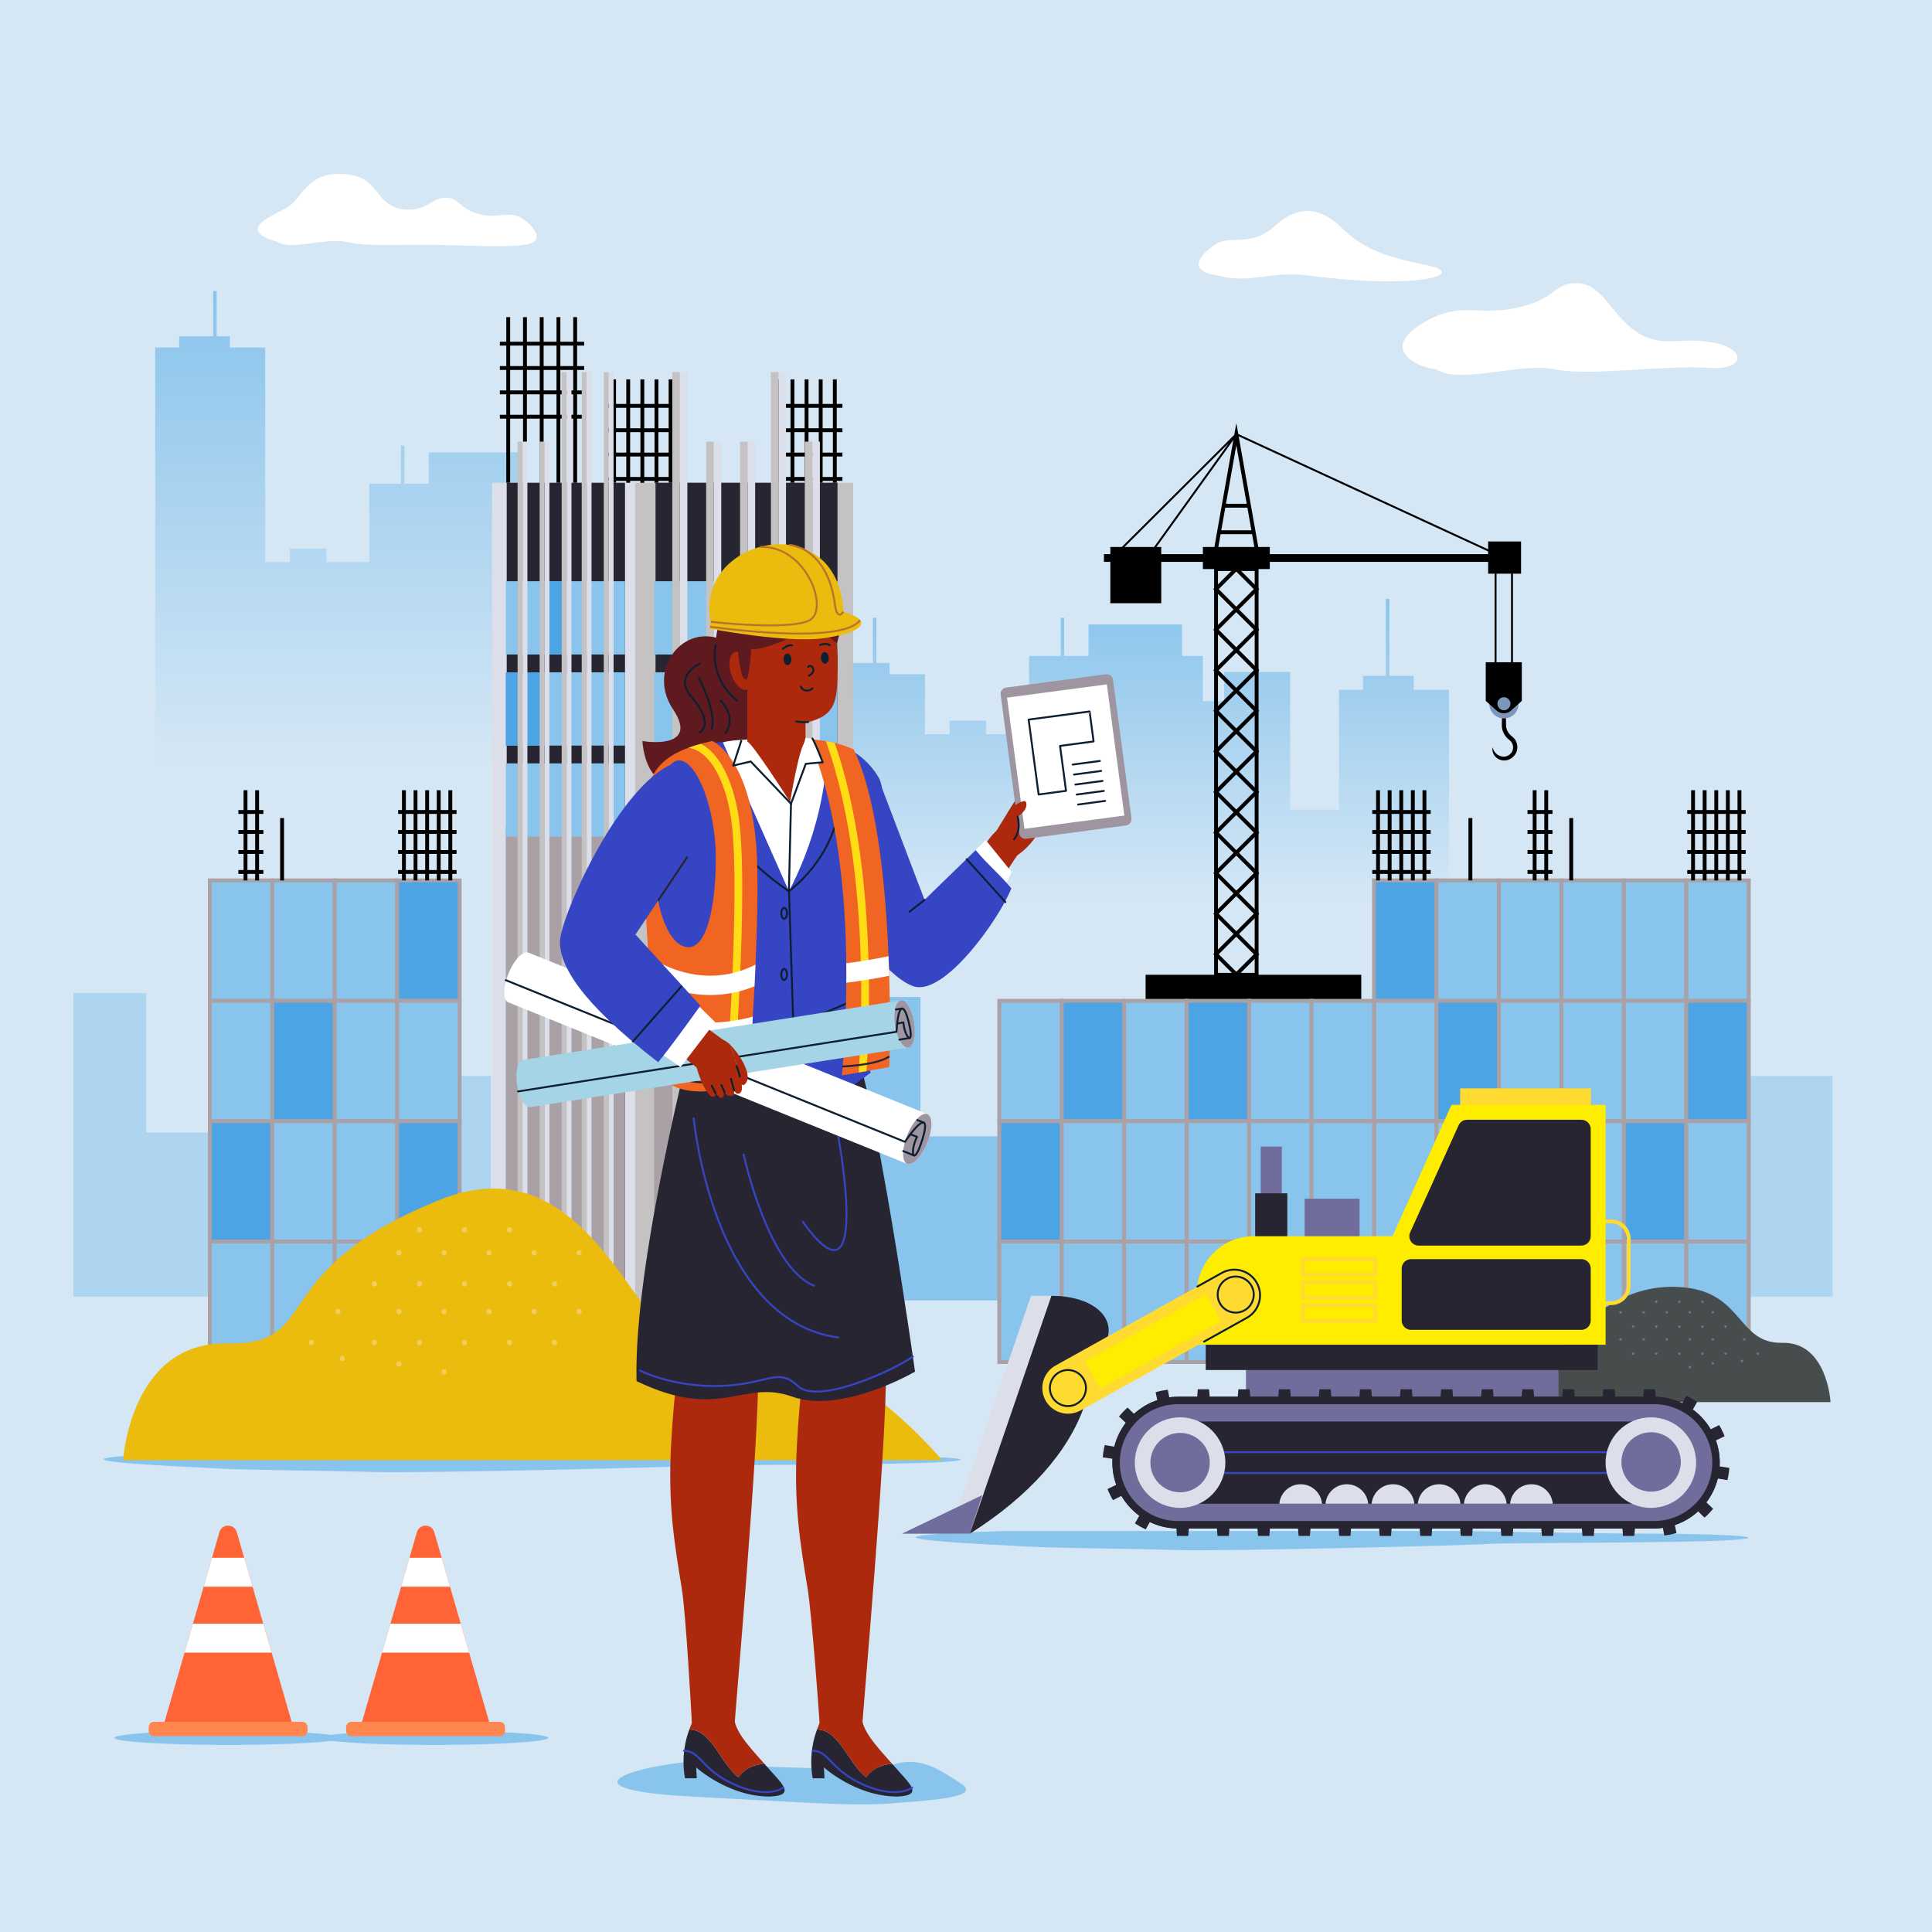 <?xml version="1.0" encoding="utf-8"?>
<!-- Generator: Adobe Illustrator 27.5.0, SVG Export Plug-In . SVG Version: 6.00 Build 0)  -->
<svg version="1.1" xmlns="http://www.w3.org/2000/svg" xmlns:xlink="http://www.w3.org/1999/xlink" x="0px" y="0px"
	 viewBox="0 0 500 500" style="enable-background:new 0 0 500 500;" xml:space="preserve">
<g id="BACKGROUND_1_">
	<g>
		<rect style="fill:#D5E7F5;" width="500" height="500"/>
		
			<linearGradient id="SVGID_00000035519210061485844240000009283553776405020331_" gradientUnits="userSpaceOnUse" x1="552.475" y1="199.183" x2="552.475" y2="75.317" gradientTransform="matrix(-1 0 0 1 674.692 0)">
			<stop  offset="0.009" style="stop-color:#89C4EC;stop-opacity:0"/>
			<stop  offset="1" style="stop-color:#89C4EC"/>
		</linearGradient>
		<polygon style="fill:url(#SVGID_00000035519210061485844240000009283553776405020331_);" points="46.376,89.945 46.376,87.021 
			55.169,87.021 55.169,75.317 56.069,75.317 56.069,87.021 59.497,87.021 59.497,89.945 68.645,89.945 68.645,145.447 
			75.003,145.447 75.003,141.96 84.487,141.96 84.487,145.447 95.59,145.447 95.59,125.212 103.769,125.212 103.769,115.317 
			104.669,115.317 104.669,125.212 110.969,125.212 110.969,117.063 135.182,117.063 135.182,125.212 140.57,135.212 
			140.57,146.909 146.069,146.909 146.069,139.345 163.169,139.345 163.169,174.972 175.789,174.972 175.789,163.977 
			181.997,163.977 181.997,160.351 187.919,160.351 187.919,140.433 188.819,140.433 188.819,160.351 195.119,160.351 
			195.119,163.977 204.266,163.977 204.266,199.183 40.167,199.183 40.167,89.945 		"/>
		
			<linearGradient id="SVGID_00000037666876067180098160000000233493105282759326_" gradientUnits="userSpaceOnUse" x1="381.738" y1="233.731" x2="381.738" y2="154.981" gradientTransform="matrix(-1 0 0 1 674.692 0)">
			<stop  offset="0.009" style="stop-color:#89C4EC;stop-opacity:0"/>
			<stop  offset="1" style="stop-color:#89C4EC"/>
		</linearGradient>
		<polygon style="fill:url(#SVGID_00000037666876067180098160000000233493105282759326_);" points="217.113,174.493 
			217.113,171.569 225.906,171.569 225.906,159.865 226.806,159.865 226.806,171.569 230.234,171.569 230.234,174.493 
			239.382,174.493 239.382,189.995 245.74,189.995 245.74,186.508 255.224,186.508 255.224,189.995 266.327,189.995 266.327,169.76 
			274.506,169.76 274.506,159.865 275.406,159.865 275.406,169.76 281.706,169.76 281.706,161.61 305.919,161.61 305.919,169.76 
			311.307,169.76 311.307,181.457 316.806,181.457 316.806,173.893 333.906,173.893 333.906,209.52 346.526,209.52 346.526,178.525 
			352.735,178.525 352.735,174.899 358.656,174.899 358.656,154.981 359.556,154.981 359.556,174.899 365.856,174.899 
			365.856,178.525 375.004,178.525 375.004,233.731 210.905,233.731 210.905,174.493 		"/>
		
			<linearGradient id="SVGID_00000060729015792351484230000006979349986189344386_" gradientUnits="userSpaceOnUse" x1="137.7" y1="381.002" x2="137.7" y2="376.042">
			<stop  offset="0.009" style="stop-color:#89C4EC"/>
			<stop  offset="1" style="stop-color:#89C4EC"/>
		</linearGradient>
		<path style="fill:url(#SVGID_00000060729015792351484230000006979349986189344386_);" d="M50.152,376.042
			c32.2,0.019,60.017,0,73.474,0c13.457,0,50.425,0,50.425,0s32.13,0.635,48.94,0.668c16.811,0.033,33.514,0.768,21.494,1.628
			c-12.02,0.86-62.098,0.685-65.674,1.035c-3.576,0.351-69.895,1.928-81.858,1.578c-11.964-0.351-34.671-0.526-39.825-0.877
			C51.973,379.724-3.762,377.62,50.152,376.042z"/>
		<polygon style="opacity:0.5;fill:#89C4EC;" points="18.968,257.021 37.851,257.021 37.851,293.083 99.45,293.083 99.45,278.452 
			127.043,278.452 127.043,335.548 18.968,335.548 		"/>
		<polygon style="fill:#89C4EC;" points="219.344,258.021 238.227,258.021 238.227,294.083 299.826,294.083 299.826,279.452 
			327.419,279.452 327.419,336.548 219.344,336.548 		"/>
		<polygon style="opacity:0.5;fill:#89C4EC;" points="366.217,257.021 385.1,257.021 385.1,293.083 446.699,293.083 
			446.699,278.452 474.292,278.452 474.292,335.548 366.217,335.548 		"/>
		<g>
			<g>
				<rect x="296.482" y="252.274" width="55.817" height="18.79"/>
				<rect x="314.714" y="147.271" style="fill:none;stroke:#000000;stroke-miterlimit:10;" width="10.5" height="105.003"/>
				
					<rect x="316.251" y="148.808" transform="matrix(0.707 0.707 -0.707 0.707 201.561 -181.575)" style="fill:none;stroke:#000000;stroke-miterlimit:10;" width="7.425" height="7.425"/>
				<polygon style="fill:none;stroke:#000000;stroke-miterlimit:10;" points="319.964,147.271 314.714,142.021 319.964,112.362 
					325.214,142.02 				"/>
				
					<rect x="316.251" y="159.309" transform="matrix(0.707 0.707 -0.707 0.707 208.982 -178.499)" style="fill:none;stroke:#000000;stroke-miterlimit:10;" width="7.425" height="7.425"/>
				
					<rect x="316.251" y="169.809" transform="matrix(0.707 0.707 -0.707 0.707 216.407 -175.423)" style="fill:none;stroke:#000000;stroke-miterlimit:10;" width="7.425" height="7.425"/>
				
					<rect x="316.251" y="180.309" transform="matrix(0.707 0.707 -0.707 0.707 223.832 -172.348)" style="fill:none;stroke:#000000;stroke-miterlimit:10;" width="7.425" height="7.425"/>
				
					<rect x="316.251" y="190.81" transform="matrix(0.707 0.707 -0.707 0.707 231.256 -169.273)" style="fill:none;stroke:#000000;stroke-miterlimit:10;" width="7.425" height="7.425"/>
				
					<rect x="316.251" y="201.31" transform="matrix(0.707 0.707 -0.707 0.707 238.685 -166.198)" style="fill:none;stroke:#000000;stroke-miterlimit:10;" width="7.425" height="7.425"/>
				
					<rect x="316.251" y="211.81" transform="matrix(0.707 0.707 -0.707 0.707 246.106 -163.122)" style="fill:none;stroke:#000000;stroke-miterlimit:10;" width="7.425" height="7.425"/>
				
					<rect x="316.251" y="222.311" transform="matrix(0.707 0.707 -0.707 0.707 253.53 -160.047)" style="fill:none;stroke:#000000;stroke-miterlimit:10;" width="7.425" height="7.425"/>
				
					<rect x="316.251" y="232.811" transform="matrix(0.707 0.707 -0.707 0.707 260.955 -156.971)" style="fill:none;stroke:#000000;stroke-miterlimit:10;" width="7.425" height="7.425"/>
				
					<rect x="316.251" y="243.311" transform="matrix(0.707 0.707 -0.707 0.707 268.384 -153.896)" style="fill:none;stroke:#000000;stroke-miterlimit:10;" width="7.425" height="7.425"/>
				<rect x="311.306" y="141.56" width="17.316" height="5.711"/>
				<rect x="287.358" y="141.56" width="13.171" height="14.553"/>
				
					<line style="fill:none;stroke:#000000;stroke-width:2;stroke-miterlimit:10;" x1="285.7" y1="144.415" x2="392.636" y2="144.415"/>
				<line style="fill:none;stroke:#000000;stroke-miterlimit:10;" x1="315.471" y1="137.738" x2="324.456" y2="137.738"/>
				<line style="fill:none;stroke:#000000;stroke-miterlimit:10;" x1="316.685" y1="130.882" x2="323.331" y2="130.882"/>
				<polyline style="fill:none;stroke:#000000;stroke-width:0.5;stroke-miterlimit:10;" points="298.318,142.481 319.964,112.362 
					289.752,142.481 				"/>
				
					<line style="fill:none;stroke:#000000;stroke-width:0.5;stroke-miterlimit:10;" x1="319.964" y1="112.362" x2="389.412" y2="144.415"/>
				<rect x="385.129" y="140.132" width="8.52" height="8.336"/>
				
					<rect x="387.051" y="146.671" style="fill:none;stroke:#000000;stroke-width:0.5;stroke-miterlimit:10;" width="4.252" height="28.95"/>
				<g>
					<g>
						<path d="M386.291,193.392c0.382,1.766,2.032,2.721,3.444,2.363c0.695-0.17,1.316-0.668,1.621-1.315
							c0.319-0.636,0.313-1.414,0.002-2.047c-0.153-0.316-0.378-0.597-0.651-0.816c-0.323-0.244-0.734-0.612-1.023-0.988
							c-0.609-0.768-0.994-1.742-1.012-2.741c0.004-1.777,0.057-3.495,0.122-5.246h0.845c0.068,1.735,0.111,3.503,0.13,5.212
							c0.024,0.749,0.321,1.477,0.802,2.066c0.253,0.308,0.495,0.526,0.869,0.806c0.4,0.334,0.723,0.758,0.938,1.231
							c0.438,0.943,0.415,2.087-0.068,3.003c-0.466,0.92-1.348,1.598-2.352,1.82c-1.008,0.218-2.091-0.088-2.814-0.769
							C386.413,195.298,386.095,194.266,386.291,193.392z"/>
					</g>
					<path style="fill:#7D96BC;" d="M393.02,182.122c0,2.1-1.703,3.803-3.803,3.803c-2.101,0-3.803-1.703-3.803-3.803
						c0-2.101,1.703-3.804,3.803-3.804C391.318,178.318,393.02,180.021,393.02,182.122z"/>
					<path d="M391.067,183.878l2.778-2.495v-10h-9.336v10l2.778,2.495C388.362,184.844,389.992,184.844,391.067,183.878z"/>
					<path style="fill:#7D96BC;" d="M390.904,182.122c0,0.931-0.755,1.686-1.687,1.686c-0.931,0-1.687-0.755-1.687-1.686
						c0-0.932,0.755-1.687,1.687-1.687C390.148,180.435,390.904,181.19,390.904,182.122z"/>
				</g>
			</g>
			<g>
				<rect x="355.599" y="227.849" style="fill:#4DA4E4;stroke:#A9A1A5;stroke-miterlimit:10;" width="16.164" height="31.161"/>
				<rect x="371.763" y="227.849" style="fill:#89C4EC;stroke:#A9A1A5;stroke-miterlimit:10;" width="16.164" height="31.161"/>
				<rect x="387.927" y="227.849" style="fill:#89C4EC;stroke:#A9A1A5;stroke-miterlimit:10;" width="16.164" height="31.161"/>
				<rect x="404.09" y="227.849" style="fill:#89C4EC;stroke:#A9A1A5;stroke-miterlimit:10;" width="16.164" height="31.161"/>
				<rect x="420.254" y="227.849" style="fill:#89C4EC;stroke:#A9A1A5;stroke-miterlimit:10;" width="16.164" height="31.161"/>
				<rect x="436.418" y="227.849" style="fill:#89C4EC;stroke:#A9A1A5;stroke-miterlimit:10;" width="16.164" height="31.161"/>
				<rect x="355.599" y="259.01" style="fill:#89C4EC;stroke:#A9A1A5;stroke-miterlimit:10;" width="16.164" height="31.161"/>
				<rect x="371.763" y="259.01" style="fill:#4DA4E4;stroke:#A9A1A5;stroke-miterlimit:10;" width="16.164" height="31.161"/>
				<rect x="387.927" y="259.01" style="fill:#89C4EC;stroke:#A9A1A5;stroke-miterlimit:10;" width="16.164" height="31.161"/>
				<rect x="404.09" y="259.01" style="fill:#89C4EC;stroke:#A9A1A5;stroke-miterlimit:10;" width="16.164" height="31.161"/>
				<rect x="420.254" y="259.01" style="fill:#89C4EC;stroke:#A9A1A5;stroke-miterlimit:10;" width="16.164" height="31.161"/>
				<rect x="436.418" y="259.01" style="fill:#4DA4E4;stroke:#A9A1A5;stroke-miterlimit:10;" width="16.164" height="31.161"/>
				<rect x="355.599" y="290.172" style="fill:#89C4EC;stroke:#A9A1A5;stroke-miterlimit:10;" width="16.164" height="31.162"/>
				<rect x="371.763" y="290.172" style="fill:#89C4EC;stroke:#A9A1A5;stroke-miterlimit:10;" width="16.164" height="31.162"/>
				<rect x="387.927" y="290.172" style="fill:#89C4EC;stroke:#A9A1A5;stroke-miterlimit:10;" width="16.164" height="31.162"/>
				<rect x="404.09" y="290.172" style="fill:#89C4EC;stroke:#A9A1A5;stroke-miterlimit:10;" width="16.164" height="31.162"/>
				<rect x="420.254" y="290.172" style="fill:#4DA4E4;stroke:#A9A1A5;stroke-miterlimit:10;" width="16.164" height="31.162"/>
				<rect x="436.418" y="290.172" style="fill:#89C4EC;stroke:#A9A1A5;stroke-miterlimit:10;" width="16.164" height="31.162"/>
				<rect x="355.599" y="321.333" style="fill:#89C4EC;stroke:#A9A1A5;stroke-miterlimit:10;" width="16.164" height="31.161"/>
				<rect x="371.763" y="321.333" style="fill:#89C4EC;stroke:#A9A1A5;stroke-miterlimit:10;" width="16.164" height="31.161"/>
				<rect x="387.927" y="321.333" style="fill:#89C4EC;stroke:#A9A1A5;stroke-miterlimit:10;" width="16.164" height="31.161"/>
				<rect x="404.09" y="321.333" style="fill:#89C4EC;stroke:#A9A1A5;stroke-miterlimit:10;" width="16.164" height="31.161"/>
				<rect x="420.254" y="321.333" style="fill:#89C4EC;stroke:#A9A1A5;stroke-miterlimit:10;" width="16.164" height="31.161"/>
				<rect x="436.418" y="321.333" style="fill:#89C4EC;stroke:#A9A1A5;stroke-miterlimit:10;" width="16.164" height="31.161"/>
				<rect x="258.616" y="259.01" style="fill:#89C4EC;stroke:#A9A1A5;stroke-miterlimit:10;" width="16.164" height="31.161"/>
				<rect x="274.78" y="259.01" style="fill:#4DA4E4;stroke:#A9A1A5;stroke-miterlimit:10;" width="16.164" height="31.161"/>
				<rect x="290.943" y="259.01" style="fill:#89C4EC;stroke:#A9A1A5;stroke-miterlimit:10;" width="16.164" height="31.161"/>
				<rect x="307.107" y="259.01" style="fill:#4DA4E4;stroke:#A9A1A5;stroke-miterlimit:10;" width="16.164" height="31.161"/>
				<rect x="323.271" y="259.01" style="fill:#89C4EC;stroke:#A9A1A5;stroke-miterlimit:10;" width="16.164" height="31.161"/>
				<rect x="339.435" y="259.01" style="fill:#89C4EC;stroke:#A9A1A5;stroke-miterlimit:10;" width="16.164" height="31.161"/>
				<rect x="258.616" y="290.172" style="fill:#4DA4E4;stroke:#A9A1A5;stroke-miterlimit:10;" width="16.164" height="31.162"/>
				<rect x="274.78" y="290.172" style="fill:#89C4EC;stroke:#A9A1A5;stroke-miterlimit:10;" width="16.164" height="31.162"/>
				<rect x="290.943" y="290.172" style="fill:#89C4EC;stroke:#A9A1A5;stroke-miterlimit:10;" width="16.164" height="31.162"/>
				<rect x="307.107" y="290.172" style="fill:#89C4EC;stroke:#A9A1A5;stroke-miterlimit:10;" width="16.164" height="31.162"/>
				<rect x="323.271" y="290.172" style="fill:#89C4EC;stroke:#A9A1A5;stroke-miterlimit:10;" width="16.164" height="31.162"/>
				<rect x="339.435" y="290.172" style="fill:#89C4EC;stroke:#A9A1A5;stroke-miterlimit:10;" width="16.164" height="31.162"/>
				<rect x="258.616" y="321.333" style="fill:#89C4EC;stroke:#A9A1A5;stroke-miterlimit:10;" width="16.164" height="31.161"/>
				<rect x="274.78" y="321.333" style="fill:#89C4EC;stroke:#A9A1A5;stroke-miterlimit:10;" width="16.164" height="31.161"/>
				<rect x="290.943" y="321.333" style="fill:#89C4EC;stroke:#A9A1A5;stroke-miterlimit:10;" width="16.164" height="31.161"/>
				<rect x="307.107" y="321.333" style="fill:#89C4EC;stroke:#A9A1A5;stroke-miterlimit:10;" width="16.164" height="31.161"/>
				<rect x="323.271" y="321.333" style="fill:#89C4EC;stroke:#A9A1A5;stroke-miterlimit:10;" width="16.164" height="31.161"/>
				<rect x="339.435" y="321.333" style="fill:#89C4EC;stroke:#A9A1A5;stroke-miterlimit:10;" width="16.164" height="31.161"/>
				<line style="fill:none;stroke:#000000;stroke-miterlimit:10;" x1="356.638" y1="204.507" x2="356.638" y2="227.849"/>
				<line style="fill:none;stroke:#000000;stroke-miterlimit:10;" x1="359.64" y1="204.507" x2="359.64" y2="227.849"/>
				<line style="fill:none;stroke:#000000;stroke-miterlimit:10;" x1="362.642" y1="204.507" x2="362.642" y2="227.849"/>
				<line style="fill:none;stroke:#000000;stroke-miterlimit:10;" x1="365.644" y1="204.507" x2="365.644" y2="227.849"/>
				<line style="fill:none;stroke:#000000;stroke-miterlimit:10;" x1="368.645" y1="204.507" x2="368.645" y2="227.849"/>
				<line style="fill:none;stroke:#000000;stroke-miterlimit:10;" x1="355.137" y1="210.141" x2="370.262" y2="210.141"/>
				<line style="fill:none;stroke:#000000;stroke-miterlimit:10;" x1="355.137" y1="215.315" x2="370.262" y2="215.315"/>
				<line style="fill:none;stroke:#000000;stroke-miterlimit:10;" x1="355.137" y1="220.49" x2="370.262" y2="220.49"/>
				<line style="fill:none;stroke:#000000;stroke-miterlimit:10;" x1="355.137" y1="225.664" x2="370.262" y2="225.664"/>
				<line style="fill:none;stroke:#000000;stroke-miterlimit:10;" x1="438.16" y1="204.507" x2="438.16" y2="227.849"/>
				<line style="fill:none;stroke:#000000;stroke-miterlimit:10;" x1="441.162" y1="204.507" x2="441.162" y2="227.849"/>
				<line style="fill:none;stroke:#000000;stroke-miterlimit:10;" x1="444.164" y1="204.507" x2="444.164" y2="227.849"/>
				<line style="fill:none;stroke:#000000;stroke-miterlimit:10;" x1="447.166" y1="204.507" x2="447.166" y2="227.849"/>
				<line style="fill:none;stroke:#000000;stroke-miterlimit:10;" x1="450.168" y1="204.507" x2="450.168" y2="227.849"/>
				<line style="fill:none;stroke:#000000;stroke-miterlimit:10;" x1="436.659" y1="210.141" x2="451.784" y2="210.141"/>
				<line style="fill:none;stroke:#000000;stroke-miterlimit:10;" x1="436.659" y1="215.315" x2="451.784" y2="215.315"/>
				<line style="fill:none;stroke:#000000;stroke-miterlimit:10;" x1="436.659" y1="220.49" x2="451.784" y2="220.49"/>
				<line style="fill:none;stroke:#000000;stroke-miterlimit:10;" x1="436.659" y1="225.664" x2="451.784" y2="225.664"/>
				<line style="fill:none;stroke:#000000;stroke-miterlimit:10;" x1="397.163" y1="204.507" x2="397.163" y2="227.849"/>
				<line style="fill:none;stroke:#000000;stroke-miterlimit:10;" x1="380.537" y1="211.712" x2="380.537" y2="227.849"/>
				<line style="fill:none;stroke:#000000;stroke-miterlimit:10;" x1="406.63" y1="211.712" x2="406.63" y2="227.849"/>
				<line style="fill:none;stroke:#000000;stroke-miterlimit:10;" x1="400.165" y1="204.507" x2="400.165" y2="227.849"/>
				<line style="fill:none;stroke:#000000;stroke-miterlimit:10;" x1="395.316" y1="210.141" x2="401.781" y2="210.141"/>
				<line style="fill:none;stroke:#000000;stroke-miterlimit:10;" x1="395.316" y1="215.315" x2="401.781" y2="215.315"/>
				<line style="fill:none;stroke:#000000;stroke-miterlimit:10;" x1="395.316" y1="220.49" x2="401.781" y2="220.49"/>
				<line style="fill:none;stroke:#000000;stroke-miterlimit:10;" x1="395.316" y1="225.664" x2="401.781" y2="225.664"/>
				<rect x="54.301" y="227.849" style="fill:#89C4EC;stroke:#A9A1A5;stroke-miterlimit:10;" width="16.164" height="31.161"/>
				<rect x="70.465" y="227.849" style="fill:#89C4EC;stroke:#A9A1A5;stroke-miterlimit:10;" width="16.164" height="31.161"/>
				<rect x="86.629" y="227.849" style="fill:#89C4EC;stroke:#A9A1A5;stroke-miterlimit:10;" width="16.164" height="31.161"/>
				<rect x="102.793" y="227.849" style="fill:#4DA4E4;stroke:#A9A1A5;stroke-miterlimit:10;" width="16.164" height="31.161"/>
				<rect x="54.301" y="259.01" style="fill:#89C4EC;stroke:#A9A1A5;stroke-miterlimit:10;" width="16.164" height="31.161"/>
				<rect x="70.465" y="259.01" style="fill:#4DA4E4;stroke:#A9A1A5;stroke-miterlimit:10;" width="16.164" height="31.161"/>
				<rect x="86.629" y="259.01" style="fill:#89C4EC;stroke:#A9A1A5;stroke-miterlimit:10;" width="16.164" height="31.161"/>
				<rect x="102.793" y="259.01" style="fill:#89C4EC;stroke:#A9A1A5;stroke-miterlimit:10;" width="16.164" height="31.161"/>
				<rect x="54.301" y="290.172" style="fill:#4DA4E4;stroke:#A9A1A5;stroke-miterlimit:10;" width="16.164" height="31.162"/>
				<rect x="70.465" y="290.172" style="fill:#89C4EC;stroke:#A9A1A5;stroke-miterlimit:10;" width="16.164" height="31.162"/>
				<rect x="86.629" y="290.172" style="fill:#89C4EC;stroke:#A9A1A5;stroke-miterlimit:10;" width="16.164" height="31.162"/>
				<rect x="102.793" y="290.172" style="fill:#4DA4E4;stroke:#A9A1A5;stroke-miterlimit:10;" width="16.164" height="31.162"/>
				<rect x="54.301" y="321.333" style="fill:#89C4EC;stroke:#A9A1A5;stroke-miterlimit:10;" width="16.164" height="31.161"/>
				<rect x="70.465" y="321.333" style="fill:#89C4EC;stroke:#A9A1A5;stroke-miterlimit:10;" width="16.164" height="31.161"/>
				<rect x="86.629" y="321.333" style="fill:#89C4EC;stroke:#A9A1A5;stroke-miterlimit:10;" width="16.164" height="31.161"/>
				<rect x="102.793" y="321.333" style="fill:#89C4EC;stroke:#A9A1A5;stroke-miterlimit:10;" width="16.164" height="31.161"/>
				<line style="fill:none;stroke:#000000;stroke-miterlimit:10;" x1="104.535" y1="204.507" x2="104.535" y2="227.849"/>
				<line style="fill:none;stroke:#000000;stroke-miterlimit:10;" x1="107.537" y1="204.507" x2="107.537" y2="227.849"/>
				<line style="fill:none;stroke:#000000;stroke-miterlimit:10;" x1="110.539" y1="204.507" x2="110.539" y2="227.849"/>
				<line style="fill:none;stroke:#000000;stroke-miterlimit:10;" x1="113.541" y1="204.507" x2="113.541" y2="227.849"/>
				<line style="fill:none;stroke:#000000;stroke-miterlimit:10;" x1="116.542" y1="204.507" x2="116.542" y2="227.849"/>
				<line style="fill:none;stroke:#000000;stroke-miterlimit:10;" x1="103.034" y1="210.141" x2="118.159" y2="210.141"/>
				<line style="fill:none;stroke:#000000;stroke-miterlimit:10;" x1="103.034" y1="215.315" x2="118.159" y2="215.315"/>
				<line style="fill:none;stroke:#000000;stroke-miterlimit:10;" x1="103.034" y1="220.49" x2="118.159" y2="220.49"/>
				<line style="fill:none;stroke:#000000;stroke-miterlimit:10;" x1="103.034" y1="225.664" x2="118.159" y2="225.664"/>
				<line style="fill:none;stroke:#000000;stroke-miterlimit:10;" x1="63.538" y1="204.507" x2="63.538" y2="227.849"/>
				<line style="fill:none;stroke:#000000;stroke-miterlimit:10;" x1="73.005" y1="211.712" x2="73.005" y2="227.849"/>
				<line style="fill:none;stroke:#000000;stroke-miterlimit:10;" x1="66.54" y1="204.507" x2="66.54" y2="227.849"/>
				<line style="fill:none;stroke:#000000;stroke-miterlimit:10;" x1="61.691" y1="210.141" x2="68.156" y2="210.141"/>
				<line style="fill:none;stroke:#000000;stroke-miterlimit:10;" x1="61.691" y1="215.315" x2="68.156" y2="215.315"/>
				<line style="fill:none;stroke:#000000;stroke-miterlimit:10;" x1="61.691" y1="220.49" x2="68.156" y2="220.49"/>
				<line style="fill:none;stroke:#000000;stroke-miterlimit:10;" x1="61.691" y1="225.664" x2="68.156" y2="225.664"/>
			</g>
		</g>
		<g>
			<line style="fill:none;stroke:#000000;stroke-miterlimit:10;" x1="158.927" y1="98.178" x2="158.927" y2="126.603"/>
			<line style="fill:none;stroke:#000000;stroke-miterlimit:10;" x1="162.582" y1="98.178" x2="162.582" y2="126.603"/>
			<line style="fill:none;stroke:#000000;stroke-miterlimit:10;" x1="166.238" y1="98.178" x2="166.238" y2="126.603"/>
			<line style="fill:none;stroke:#000000;stroke-miterlimit:10;" x1="169.894" y1="98.178" x2="169.894" y2="126.603"/>
			<line style="fill:none;stroke:#000000;stroke-miterlimit:10;" x1="173.549" y1="98.178" x2="173.549" y2="126.603"/>
			<line style="fill:none;stroke:#000000;stroke-miterlimit:10;" x1="157.099" y1="105.039" x2="175.518" y2="105.039"/>
			<line style="fill:none;stroke:#000000;stroke-miterlimit:10;" x1="157.099" y1="111.34" x2="175.518" y2="111.34"/>
			<line style="fill:none;stroke:#000000;stroke-miterlimit:10;" x1="157.099" y1="117.641" x2="175.518" y2="117.641"/>
			<line style="fill:none;stroke:#000000;stroke-miterlimit:10;" x1="157.099" y1="123.943" x2="175.518" y2="123.943"/>
			<line style="fill:none;stroke:#000000;stroke-miterlimit:10;" x1="201.429" y1="98.178" x2="201.429" y2="126.603"/>
			<line style="fill:none;stroke:#000000;stroke-miterlimit:10;" x1="205.085" y1="98.178" x2="205.085" y2="126.603"/>
			<line style="fill:none;stroke:#000000;stroke-miterlimit:10;" x1="208.74" y1="98.178" x2="208.74" y2="126.603"/>
			<line style="fill:none;stroke:#000000;stroke-miterlimit:10;" x1="212.396" y1="98.178" x2="212.396" y2="126.603"/>
			<line style="fill:none;stroke:#000000;stroke-miterlimit:10;" x1="216.051" y1="98.178" x2="216.051" y2="126.603"/>
			<line style="fill:none;stroke:#000000;stroke-miterlimit:10;" x1="199.601" y1="105.039" x2="218.02" y2="105.039"/>
			<line style="fill:none;stroke:#000000;stroke-miterlimit:10;" x1="199.601" y1="111.34" x2="218.02" y2="111.34"/>
			<line style="fill:none;stroke:#000000;stroke-miterlimit:10;" x1="199.601" y1="117.641" x2="218.02" y2="117.641"/>
			<line style="fill:none;stroke:#000000;stroke-miterlimit:10;" x1="199.601" y1="123.943" x2="218.02" y2="123.943"/>
			<line style="fill:none;stroke:#000000;stroke-miterlimit:10;" x1="131.529" y1="82.08" x2="131.529" y2="137.505"/>
			<line style="fill:none;stroke:#000000;stroke-miterlimit:10;" x1="135.86" y1="82.08" x2="135.86" y2="137.505"/>
			<line style="fill:none;stroke:#000000;stroke-miterlimit:10;" x1="140.19" y1="82.08" x2="140.19" y2="137.505"/>
			<line style="fill:none;stroke:#000000;stroke-miterlimit:10;" x1="144.521" y1="82.08" x2="144.521" y2="137.505"/>
			<line style="fill:none;stroke:#000000;stroke-miterlimit:10;" x1="148.851" y1="82.08" x2="148.851" y2="128.505"/>
			<line style="fill:none;stroke:#000000;stroke-miterlimit:10;" x1="129.364" y1="88.941" x2="151.183" y2="88.941"/>
			<line style="fill:none;stroke:#000000;stroke-miterlimit:10;" x1="129.364" y1="95.242" x2="151.183" y2="95.242"/>
			<line style="fill:none;stroke:#000000;stroke-miterlimit:10;" x1="129.364" y1="101.543" x2="151.183" y2="101.543"/>
			<line style="fill:none;stroke:#000000;stroke-miterlimit:10;" x1="129.364" y1="107.844" x2="151.183" y2="107.844"/>
			<g>
				<rect x="163.793" y="124.935" style="fill:#C4C2C2;" width="56.982" height="232.559"/>
				<rect x="169.648" y="124.935" style="fill:#272532;" width="47.094" height="232.559"/>
				
					<rect x="169.287" y="213.957" transform="matrix(-1 -1.224647e-16 1.224647e-16 -1 386.029 571.452)" style="fill:#A9A1A5;" width="47.454" height="143.538"/>
				
					<rect x="169.287" y="150.422" transform="matrix(-1 -1.224647e-16 1.224647e-16 -1 386.029 319.808)" style="fill:#89C4EC;" width="47.454" height="18.965"/>
				
					<rect x="169.287" y="173.992" transform="matrix(-1 -1.224647e-16 1.224647e-16 -1 386.029 366.949)" style="fill:#89C4EC;" width="47.454" height="18.965"/>
				
					<rect x="169.287" y="197.562" transform="matrix(-1 -1.224647e-16 1.224647e-16 -1 386.029 414.089)" style="fill:#89C4EC;" width="47.454" height="18.965"/>
				<rect x="193.479" y="114.292" style="fill:#DCDFEA;" width="1.953" height="243.202"/>
				<rect x="191.526" y="114.292" style="fill:#C4C2C2;" width="1.953" height="243.202"/>
				<rect x="184.708" y="114.292" style="fill:#DCDFEA;" width="1.953" height="243.202"/>
				<rect x="182.755" y="114.292" style="fill:#C4C2C2;" width="1.953" height="243.202"/>
				<rect x="210.233" y="114.292" style="fill:#DCDFEA;" width="1.953" height="243.202"/>
				<rect x="208.281" y="114.292" style="fill:#C4C2C2;" width="1.953" height="243.202"/>
				<rect x="201.463" y="96.292" style="fill:#DCDFEA;" width="1.953" height="261.202"/>
				<rect x="199.51" y="96.292" style="fill:#C4C2C2;" width="1.953" height="261.202"/>
				<rect x="175.938" y="96.292" style="fill:#DCDFEA;" width="1.953" height="261.202"/>
				<rect x="173.985" y="96.292" style="fill:#C4C2C2;" width="1.953" height="261.202"/>
			</g>
			<g>
				<rect x="127.329" y="124.935" style="fill:#DCDFEA;" width="37.043" height="232.559"/>
				<rect x="131.136" y="124.935" style="fill:#272532;" width="30.615" height="232.559"/>
				
					<rect x="130.901" y="213.957" transform="matrix(-1 -1.224647e-16 1.224647e-16 -1 292.652 571.452)" style="fill:#A9A1A5;" width="30.849" height="143.538"/>
				
					<rect x="130.901" y="150.422" transform="matrix(-1 -1.224647e-16 1.224647e-16 -1 292.652 319.808)" style="fill:#89C4EC;" width="30.849" height="18.965"/>
				
					<rect x="140.19" y="150.422" transform="matrix(-1 -1.224647e-16 1.224647e-16 -1 286.818 319.808)" style="fill:#4DA4E4;" width="6.437" height="18.965"/>
				
					<rect x="130.901" y="173.992" transform="matrix(-1 -1.224647e-16 1.224647e-16 -1 292.652 366.949)" style="fill:#89C4EC;" width="30.849" height="18.965"/>
				
					<rect x="130.901" y="173.992" transform="matrix(-1 -1.224647e-16 1.224647e-16 -1 272.462 366.949)" style="fill:#4DA4E4;" width="10.66" height="18.965"/>
				
					<rect x="130.901" y="197.562" transform="matrix(-1 -1.224647e-16 1.224647e-16 -1 292.652 414.089)" style="fill:#89C4EC;" width="30.849" height="18.965"/>
				<rect x="146.628" y="96.292" style="fill:#DCDFEA;" width="1.269" height="261.202"/>
				<rect x="145.358" y="96.292" style="fill:#C4C2C2;" width="1.269" height="261.202"/>
				<rect x="140.926" y="114.292" style="fill:#DCDFEA;" width="1.269" height="243.202"/>
				<rect x="139.657" y="114.292" style="fill:#C4C2C2;" width="1.269" height="243.202"/>
				<rect x="157.52" y="96.292" style="fill:#DCDFEA;" width="1.269" height="261.202"/>
				<rect x="156.25" y="96.292" style="fill:#C4C2C2;" width="1.269" height="261.202"/>
				<rect x="151.818" y="96.292" style="fill:#DCDFEA;" width="1.269" height="261.202"/>
				<rect x="150.549" y="96.292" style="fill:#C4C2C2;" width="1.269" height="261.202"/>
				<rect x="135.225" y="114.292" style="fill:#DCDFEA;" width="1.269" height="243.202"/>
				<rect x="133.955" y="114.292" style="fill:#C4C2C2;" width="1.269" height="243.202"/>
			</g>
		</g>
		<path style="fill:#FFFFFF;" d="M71.768,62.586c3.476,2.317,12.476-1.089,17.793,0c7.322,1.5,13.914,0.465,25.356,0.826
			c18.121,0.572,23.206,0.451,23.878-1.67c0.522-1.648-1.762-4.041-3.608-5.171c-3.811-2.333-6.319,0.371-11.742-1.31
			c-4.771-1.479-4.76-4.17-8.187-4.094c-3.483,0.078-4.398,2.878-8.869,3.048c-0.674,0.026-2.962,0.21-5.232-1.055
			c-4.46-2.486-4.089-8.453-14.212-8.133c-7.627,0.241-9.14,6.818-12.875,8.847C70.335,55.904,60.929,59.452,71.768,62.586z"/>
		<path style="fill:#FFFFFF;" d="M371.737,95.597c6.005,4.002,21.552-1.882,30.738,0c9.186,1.882,28.124-1.234,39.854-0.382
			c11.73,0.851,9.829-8.335-8.653-6.922c-15.627,1.195-16.346-15.223-25.844-15.018c-5.842,0.126-4.873,3.783-14.14,6.104
			c-10.312,2.583-14.784-1.124-23.023,2.924c-1.444,0.709-8.156,4.007-7.653,7.798C363.356,92.673,366.943,94.882,371.737,95.597z"
			/>
		<path style="fill:#FFFFFF;" d="M315.08,71.288c8.495,2.34,13.573-1.276,23.418,0c29.351,3.805,41.365-0.469,31.007-2.575
			c-10.358-2.105-16.654-4.184-22.066-9.565c-5.413-5.382-11.189-6.45-17.526-0.665c-6.337,5.785-11.69,2.078-15.566,4.867
			C310.47,66.14,307.064,70.033,315.08,71.288z"/>
		<g>
			<path style="fill:#EBBC0E;" d="M31.871,377.886h211.943c0,0-30.803-37.096-53.42-24.787s-31.205-61.015-76.844-42.482
				c-45.639,18.533-29.674,37.564-54.767,37.066C33.69,347.186,31.871,377.886,31.871,377.886z"/>
			<g>
				<path style="fill:#F4CC5B;" d="M97.564,332.252c0,0.39-0.3,0.705-0.67,0.705c-0.37,0-0.67-0.316-0.67-0.705
					c0-0.39,0.3-0.706,0.67-0.706C97.264,331.546,97.564,331.862,97.564,332.252z"/>
				<path style="fill:#F4CC5B;" d="M109.222,332.252c0,0.39-0.3,0.705-0.67,0.705c-0.37,0-0.67-0.316-0.67-0.705
					c0-0.39,0.3-0.706,0.67-0.706C108.922,331.546,109.222,331.862,109.222,332.252z"/>
				<path style="fill:#F4CC5B;" d="M120.88,332.252c0,0.39-0.3,0.705-0.67,0.705c-0.37,0-0.67-0.316-0.67-0.705
					c0-0.39,0.3-0.706,0.67-0.706C120.58,331.546,120.88,331.862,120.88,332.252z"/>
				<path style="fill:#F4CC5B;" d="M132.538,332.252c0,0.39-0.3,0.705-0.67,0.705c-0.37,0-0.67-0.316-0.67-0.705
					c0-0.39,0.3-0.706,0.67-0.706C132.238,331.546,132.538,331.862,132.538,332.252z"/>
				<ellipse style="fill:#F4CC5B;" cx="108.552" cy="318.287" rx="0.67" ry="0.706"/>
				<ellipse style="fill:#F4CC5B;" cx="120.21" cy="318.287" rx="0.67" ry="0.706"/>
				<ellipse style="fill:#F4CC5B;" cx="131.868" cy="318.287" rx="0.67" ry="0.706"/>
				<path style="fill:#F4CC5B;" d="M144.196,332.252c0,0.39-0.3,0.705-0.67,0.705c-0.37,0-0.67-0.316-0.67-0.705
					c0-0.39,0.3-0.706,0.67-0.706C143.896,331.546,144.196,331.862,144.196,332.252z"/>
				<path style="fill:#F4CC5B;" d="M103.924,324.228c0,0.39-0.3,0.706-0.67,0.706c-0.37,0-0.67-0.316-0.67-0.706
					s0.3-0.706,0.67-0.706C103.624,323.522,103.924,323.838,103.924,324.228z"/>
				<path style="fill:#F4CC5B;" d="M115.582,324.228c0,0.39-0.3,0.706-0.67,0.706c-0.37,0-0.67-0.316-0.67-0.706
					s0.3-0.706,0.67-0.706C115.282,323.522,115.582,323.838,115.582,324.228z"/>
				<path style="fill:#F4CC5B;" d="M127.24,324.228c0,0.39-0.3,0.706-0.67,0.706c-0.37,0-0.67-0.316-0.67-0.706
					s0.3-0.706,0.67-0.706C126.94,323.522,127.24,323.838,127.24,324.228z"/>
				<path style="fill:#F4CC5B;" d="M138.898,324.228c0,0.39-0.3,0.706-0.67,0.706c-0.37,0-0.67-0.316-0.67-0.706
					s0.3-0.706,0.67-0.706C138.598,323.522,138.898,323.838,138.898,324.228z"/>
				<path style="fill:#F4CC5B;" d="M150.556,324.228c0,0.39-0.3,0.706-0.67,0.706c-0.37,0-0.67-0.316-0.67-0.706
					s0.3-0.706,0.67-0.706C150.256,323.522,150.556,323.838,150.556,324.228z"/>
				<path style="fill:#F4CC5B;" d="M97.564,347.469c0,0.39-0.3,0.705-0.67,0.705c-0.37,0-0.67-0.316-0.67-0.705
					s0.3-0.706,0.67-0.706C97.264,346.763,97.564,347.079,97.564,347.469z"/>
				<path style="fill:#F4CC5B;" d="M81.265,347.469c0,0.39-0.3,0.705-0.67,0.705c-0.37,0-0.67-0.316-0.67-0.705
					s0.3-0.706,0.67-0.706C80.965,346.763,81.265,347.079,81.265,347.469z"/>
				<path style="fill:#F4CC5B;" d="M109.222,347.469c0,0.39-0.3,0.705-0.67,0.705c-0.37,0-0.67-0.316-0.67-0.705
					s0.3-0.706,0.67-0.706C108.922,346.763,109.222,347.079,109.222,347.469z"/>
				<path style="fill:#F4CC5B;" d="M89.265,351.564c0,0.39-0.3,0.706-0.67,0.706c-0.37,0-0.67-0.316-0.67-0.706
					c0-0.39,0.3-0.706,0.67-0.706C88.965,350.859,89.265,351.175,89.265,351.564z"/>
				<path style="fill:#F4CC5B;" d="M120.88,347.469c0,0.39-0.3,0.705-0.67,0.705c-0.37,0-0.67-0.316-0.67-0.705
					s0.3-0.706,0.67-0.706C120.58,346.763,120.88,347.079,120.88,347.469z"/>
				<path style="fill:#F4CC5B;" d="M115.582,355.049c0,0.39-0.3,0.705-0.67,0.705c-0.37,0-0.67-0.316-0.67-0.705
					c0-0.39,0.3-0.706,0.67-0.706C115.282,354.343,115.582,354.659,115.582,355.049z"/>
				<path style="fill:#F4CC5B;" d="M103.924,352.984c0,0.39-0.3,0.706-0.67,0.706c-0.37,0-0.67-0.316-0.67-0.706
					c0-0.39,0.3-0.705,0.67-0.705C103.624,352.278,103.924,352.594,103.924,352.984z"/>
				<path style="fill:#F4CC5B;" d="M132.538,347.469c0,0.39-0.3,0.705-0.67,0.705c-0.37,0-0.67-0.316-0.67-0.705
					s0.3-0.706,0.67-0.706C132.238,346.763,132.538,347.079,132.538,347.469z"/>
				<path style="fill:#F4CC5B;" d="M144.196,347.469c0,0.39-0.3,0.705-0.67,0.705c-0.37,0-0.67-0.316-0.67-0.705
					s0.3-0.706,0.67-0.706C143.896,346.763,144.196,347.079,144.196,347.469z"/>
				<path style="fill:#F4CC5B;" d="M103.924,339.445c0,0.39-0.3,0.706-0.67,0.706c-0.37,0-0.67-0.316-0.67-0.706
					c0-0.39,0.3-0.705,0.67-0.705C103.624,338.739,103.924,339.055,103.924,339.445z"/>
				<path style="fill:#F4CC5B;" d="M88.131,339.445c0,0.39-0.3,0.706-0.67,0.706c-0.37,0-0.67-0.316-0.67-0.706
					c0-0.39,0.3-0.705,0.67-0.705C87.831,338.739,88.131,339.055,88.131,339.445z"/>
				<path style="fill:#F4CC5B;" d="M115.582,339.445c0,0.39-0.3,0.706-0.67,0.706c-0.37,0-0.67-0.316-0.67-0.706
					c0-0.39,0.3-0.705,0.67-0.705C115.282,338.739,115.582,339.055,115.582,339.445z"/>
				<path style="fill:#F4CC5B;" d="M127.24,339.445c0,0.39-0.3,0.706-0.67,0.706c-0.37,0-0.67-0.316-0.67-0.706
					c0-0.39,0.3-0.705,0.67-0.705C126.94,338.739,127.24,339.055,127.24,339.445z"/>
				<path style="fill:#F4CC5B;" d="M138.898,339.445c0,0.39-0.3,0.706-0.67,0.706c-0.37,0-0.67-0.316-0.67-0.706
					c0-0.39,0.3-0.705,0.67-0.705C138.598,338.739,138.898,339.055,138.898,339.445z"/>
				<path style="fill:#F4CC5B;" d="M150.556,339.445c0,0.39-0.3,0.706-0.67,0.706c-0.37,0-0.67-0.316-0.67-0.706
					c0-0.39,0.3-0.705,0.67-0.705C150.256,338.739,150.556,339.055,150.556,339.445z"/>
			</g>
		</g>
	</g>
</g>
<g id="OBJECTS_2_">
	
		<linearGradient id="SVGID_00000157295651923222764800000015779616729494751374_" gradientUnits="userSpaceOnUse" x1="204.893" y1="466.982" x2="204.893" y2="455.961">
		<stop  offset="0.009" style="stop-color:#89C4EC"/>
		<stop  offset="1" style="stop-color:#89C4EC"/>
	</linearGradient>
	<path style="fill:url(#SVGID_00000157295651923222764800000015779616729494751374_);" d="M177.059,456.07
		c-16.2,1.832-30.036,7.206,2.452,8.911c32.488,1.705,41.597,2.469,51.408,1.705c9.81-0.764,23.4-1.485,17.754-5.134
		c-5.645-3.649-10.729-7.216-17.754-4.802C223.894,459.163,177.059,456.07,177.059,456.07z"/>
	
		<linearGradient id="SVGID_00000039123063469176219450000003748320761615273108_" gradientUnits="userSpaceOnUse" x1="344.746" y1="401.203" x2="344.746" y2="396.244">
		<stop  offset="0.009" style="stop-color:#89C4EC"/>
		<stop  offset="1" style="stop-color:#89C4EC"/>
	</linearGradient>
	<path style="fill:url(#SVGID_00000039123063469176219450000003748320761615273108_);" d="M259.654,396.244
		c31.297,0.019,58.334,0,71.413,0c13.079,0,49.01,0,49.01,0s31.228,0.635,47.568,0.668c16.339,0.033,32.574,0.768,20.891,1.627
		c-11.683,0.86-60.356,0.685-63.831,1.035c-3.476,0.351-67.934,1.928-79.562,1.578c-11.628-0.351-33.698-0.526-38.708-0.876
		C261.424,399.926,207.251,397.822,259.654,396.244z"/>
	
		<linearGradient id="SVGID_00000167398381259210444900000016918547857942174095_" gradientUnits="userSpaceOnUse" x1="59.033" y1="451.584" x2="59.033" y2="447.913">
		<stop  offset="0.009" style="stop-color:#89C4EC"/>
		<stop  offset="1" style="stop-color:#89C4EC"/>
	</linearGradient>
	<path style="fill:url(#SVGID_00000167398381259210444900000016918547857942174095_);" d="M88.44,449.749
		c0,1.013-13.166,1.835-29.408,1.835c-16.241,0-29.408-0.822-29.408-1.835c0-1.013,13.166-1.835,29.408-1.835
		C75.274,447.914,88.44,448.735,88.44,449.749z"/>
	
		<linearGradient id="SVGID_00000130628914042736330610000008250491020615168168_" gradientUnits="userSpaceOnUse" x1="112.469" y1="451.584" x2="112.469" y2="447.913">
		<stop  offset="0.009" style="stop-color:#89C4EC"/>
		<stop  offset="1" style="stop-color:#89C4EC"/>
	</linearGradient>
	<path style="fill:url(#SVGID_00000130628914042736330610000008250491020615168168_);" d="M141.876,449.749
		c0,1.013-13.166,1.835-29.408,1.835c-16.241,0-29.408-0.822-29.408-1.835c0-1.013,13.166-1.835,29.408-1.835
		C128.71,447.914,141.876,448.735,141.876,449.749z"/>
	<g>
		<path style="fill:#474D4D;" d="M473.741,362.865h-77.733c0,0,13.251-32.448,39.993-29.669
			c15.214,1.581,13.661,14.577,25.279,14.324C472.899,347.267,473.741,362.865,473.741,362.865z"/>
		<g>
			<path style="fill:#706C9B;" d="M446.228,343.325c0,0.179,0.154,0.325,0.344,0.325c0.19,0,0.344-0.145,0.344-0.325
				c0-0.179-0.154-0.325-0.344-0.325C446.382,343.001,446.228,343.146,446.228,343.325z"/>
			<path style="fill:#706C9B;" d="M440.248,343.325c0,0.179,0.154,0.325,0.344,0.325c0.19,0,0.344-0.145,0.344-0.325
				c0-0.179-0.154-0.325-0.344-0.325C440.401,343.001,440.248,343.146,440.248,343.325z"/>
			<path style="fill:#706C9B;" d="M434.267,343.325c0,0.179,0.154,0.325,0.344,0.325c0.19,0,0.344-0.145,0.344-0.325
				c0-0.179-0.154-0.325-0.344-0.325C434.421,343.001,434.267,343.146,434.267,343.325z"/>
			<path style="fill:#706C9B;" d="M428.287,343.325c0,0.179,0.154,0.325,0.344,0.325c0.19,0,0.344-0.145,0.344-0.325
				c0-0.179-0.154-0.325-0.344-0.325C428.441,343.001,428.287,343.146,428.287,343.325z"/>
			<path style="fill:#706C9B;" d="M440.248,336.901c0,0.179,0.154,0.325,0.344,0.325c0.19,0,0.344-0.145,0.344-0.325
				c0-0.179-0.154-0.325-0.344-0.325C440.401,336.577,440.248,336.722,440.248,336.901z"/>
			<path style="fill:#706C9B;" d="M434.267,336.901c0,0.179,0.154,0.325,0.344,0.325c0.19,0,0.344-0.145,0.344-0.325
				c0-0.179-0.154-0.325-0.344-0.325C434.421,336.577,434.267,336.722,434.267,336.901z"/>
			<path style="fill:#706C9B;" d="M428.287,336.901c0,0.179,0.154,0.325,0.344,0.325c0.19,0,0.344-0.145,0.344-0.325
				c0-0.179-0.154-0.325-0.344-0.325C428.441,336.577,428.287,336.722,428.287,336.901z"/>
			<path style="fill:#706C9B;" d="M422.307,343.325c0,0.179,0.154,0.325,0.344,0.325s0.344-0.145,0.344-0.325
				c0-0.179-0.154-0.325-0.344-0.325S422.307,343.146,422.307,343.325z"/>
			<path style="fill:#706C9B;" d="M442.965,339.634c0,0.179,0.154,0.325,0.344,0.325c0.19,0,0.344-0.145,0.344-0.325
				c0-0.179-0.154-0.324-0.344-0.324C443.119,339.31,442.965,339.455,442.965,339.634z"/>
			<path style="fill:#706C9B;" d="M436.985,339.634c0,0.179,0.154,0.325,0.344,0.325c0.19,0,0.344-0.145,0.344-0.325
				c0-0.179-0.154-0.324-0.344-0.324C437.139,339.31,436.985,339.455,436.985,339.634z"/>
			<path style="fill:#706C9B;" d="M431.005,339.634c0,0.179,0.154,0.325,0.344,0.325s0.344-0.145,0.344-0.325
				c0-0.179-0.154-0.324-0.344-0.324S431.005,339.455,431.005,339.634z"/>
			<path style="fill:#706C9B;" d="M425.024,339.634c0,0.179,0.154,0.325,0.344,0.325c0.19,0,0.344-0.145,0.344-0.325
				c0-0.179-0.154-0.324-0.344-0.324C425.178,339.31,425.024,339.455,425.024,339.634z"/>
			<path style="fill:#706C9B;" d="M419.044,339.634c0,0.179,0.154,0.325,0.344,0.325c0.19,0,0.344-0.145,0.344-0.325
				c0-0.179-0.154-0.324-0.344-0.324C419.198,339.31,419.044,339.455,419.044,339.634z"/>
			<path style="fill:#706C9B;" d="M446.228,350.326c0,0.179,0.154,0.324,0.344,0.324c0.19,0,0.344-0.145,0.344-0.324
				s-0.154-0.324-0.344-0.324C446.382,350.001,446.228,350.146,446.228,350.326z"/>
			<path style="fill:#706C9B;" d="M454.589,350.326c0,0.179,0.154,0.324,0.344,0.324c0.19,0,0.344-0.145,0.344-0.324
				s-0.154-0.324-0.344-0.324C454.743,350.001,454.589,350.146,454.589,350.326z"/>
			<ellipse style="fill:#706C9B;" cx="440.591" cy="350.326" rx="0.344" ry="0.324"/>
			<path style="fill:#706C9B;" d="M450.485,352.21c0,0.179,0.154,0.325,0.344,0.325s0.344-0.145,0.344-0.325
				c0-0.179-0.154-0.324-0.344-0.324S450.485,352.03,450.485,352.21z"/>
			<ellipse style="fill:#706C9B;" cx="434.611" cy="350.326" rx="0.344" ry="0.324"/>
			<path style="fill:#706C9B;" d="M436.985,353.812c0,0.179,0.154,0.324,0.344,0.324c0.19,0,0.344-0.145,0.344-0.324
				c0-0.179-0.154-0.325-0.344-0.325C437.139,353.488,436.985,353.633,436.985,353.812z"/>
			<ellipse style="fill:#706C9B;" cx="443.309" cy="352.862" rx="0.344" ry="0.324"/>
			<ellipse style="fill:#706C9B;" cx="428.631" cy="350.326" rx="0.344" ry="0.324"/>
			<path style="fill:#706C9B;" d="M422.307,350.326c0,0.179,0.154,0.324,0.344,0.324s0.344-0.145,0.344-0.324
				s-0.154-0.324-0.344-0.324S422.307,350.146,422.307,350.326z"/>
			<path style="fill:#706C9B;" d="M442.965,346.634c0,0.179,0.154,0.324,0.344,0.324c0.19,0,0.344-0.145,0.344-0.324
				c0-0.179-0.154-0.325-0.344-0.325C443.119,346.31,442.965,346.455,442.965,346.634z"/>
			<path style="fill:#706C9B;" d="M451.067,346.634c0,0.179,0.154,0.324,0.344,0.324c0.19,0,0.344-0.145,0.344-0.324
				c0-0.179-0.154-0.325-0.344-0.325C451.221,346.31,451.067,346.455,451.067,346.634z"/>
			<path style="fill:#706C9B;" d="M436.985,346.634c0,0.179,0.154,0.324,0.344,0.324c0.19,0,0.344-0.145,0.344-0.324
				c0-0.179-0.154-0.325-0.344-0.325C437.139,346.31,436.985,346.455,436.985,346.634z"/>
			<path style="fill:#706C9B;" d="M431.005,346.634c0,0.179,0.154,0.324,0.344,0.324s0.344-0.145,0.344-0.324
				c0-0.179-0.154-0.325-0.344-0.325S431.005,346.455,431.005,346.634z"/>
			<path style="fill:#706C9B;" d="M425.024,346.634c0,0.179,0.154,0.324,0.344,0.324c0.19,0,0.344-0.145,0.344-0.324
				c0-0.179-0.154-0.325-0.344-0.325C425.178,346.31,425.024,346.455,425.024,346.634z"/>
			<path style="fill:#706C9B;" d="M419.044,346.634c0,0.179,0.154,0.324,0.344,0.324c0.19,0,0.344-0.145,0.344-0.324
				c0-0.179-0.154-0.325-0.344-0.325C419.198,346.31,419.044,346.455,419.044,346.634z"/>
		</g>
	</g>
	<g>
		<path style="fill:#5E1A1E;" d="M186.225,165.275c-10.288-3.425-18.557,8.57-12.098,18.199c6.459,9.629-4.864,8.85-7.889,8.287
			c2.479,28.623,43.59-1.207,23.882-20.239"/>
		<ellipse style="fill:#5E1A1E;" cx="200.41" cy="166.889" rx="15.155" ry="17.209"/>
		<path style="fill:#AC290E;" d="M231.401,330.138c-9.128,0.194-18.266,0.273-27.412,0.293l3.931,24.038
			c-0.753,6.294-1.334,12.847-1.694,19.644c-0.808,15.262,0.832,25.091,2.766,36.918c1.069,6.54,2.949,31.456,3.205,36.562
			c7.322,0,3.618-0.74,10.941-0.74c-0.026-1.495,6.442-73.964,6.128-92.134C230.607,347.467,231.265,339.224,231.401,330.138z"/>
		<g>
			<path style="fill:#272532;" d="M210.48,450.905c0.261-1.223,0.6-2.317,0.963-3.303c5.751-0.028,8.404,9.289,12.748,12.38
				c1.596-2.553,4.673-3.327,6.65-3.558c4.258,4.986,8.625,8.182,1.457,8.522c-10.77,0.021-19.056-7.53-19.056-7.53l0.128,2.792
				c-1.017,0-2.034,0-3.05,0C209.941,458.022,209.665,454.732,210.48,450.905z"/>
			<path style="fill:#AC290E;" d="M224.191,459.981c-4.344-3.091-6.996-12.408-12.748-12.38c0.216-0.585,0.438-1.141,0.663-1.638
				c0,0,3.173-0.977,11.018-0.977c0.316,3.679,5.36,8.677,7.717,11.437C228.864,456.654,225.788,457.428,224.191,459.981z"/>
		</g>
		<path style="fill:none;stroke:#3545C3;stroke-width:0.5;stroke-linecap:round;stroke-linejoin:round;stroke-miterlimit:10;" d="
			M236.047,462.606c-3.107,2.219-9.6,1.282-15.478-2.22c-5.878-3.502-6.417-7.245-10.241-7.297"/>
		<path style="fill:#AC290E;" d="M171.271,330.341l4.089,24.127c-0.753,6.294-1.334,12.847-1.694,19.644
			c-0.808,15.262,0.832,25.091,2.766,36.918c1.069,6.54,2.454,31.456,2.71,36.562c7.322,0,3.618-0.74,10.941-0.74
			c-0.026-1.495,6.442-73.964,6.128-92.134c1.325-7.171,1.983-15.314,2.128-24.282C189.321,330.433,180.297,330.385,171.271,330.341
			z"/>
		<g>
			<path style="fill:#272532;" d="M177.424,450.905c0.26-1.223,0.6-2.317,0.963-3.303c5.751-0.028,8.404,9.289,12.748,12.38
				c1.596-2.553,4.673-3.327,6.65-3.558c4.258,4.986,8.625,8.182,1.457,8.522c-10.77,0.021-19.056-7.53-19.056-7.53l0.128,2.792
				c-1.017,0-2.033,0-3.05,0C176.884,458.022,176.608,454.732,177.424,450.905z"/>
			<path style="fill:#AC290E;" d="M191.135,459.981c-4.344-3.091-6.997-12.408-12.748-12.38c0.215-0.585,0.438-1.141,0.663-1.638
				c0,0,3.173-0.977,11.018-0.977c0.316,3.679,5.36,8.677,7.717,11.437C195.807,456.654,192.731,457.428,191.135,459.981z"/>
		</g>
		<path style="fill:none;stroke:#3545C3;stroke-width:0.5;stroke-linecap:round;stroke-linejoin:round;stroke-miterlimit:10;" d="
			M202.725,462.606c-3.107,2.219-9.6,1.282-15.478-2.22c-5.878-3.502-6.417-7.245-10.241-7.297"/>
		<path style="fill:#272532;" d="M179.528,266.97c0,0-15.604,59.49-14.795,90.454c21.765,10.528,27.373-0.577,40.261,4.019
			c12.888,4.596,31.816-6.462,31.816-6.462s-10.542-75.557-17.377-89.506C199.078,267.612,179.528,266.97,179.528,266.97z"/>
		<path style="fill:#3545C3;" d="M174.534,274.701c6.048,7.158,16.962,9.307,26.647,9.3c0.71,0,3.675-10.837,4.385-10.846
			c0.699-0.009,2.216,10.863,2.915,10.846c8.574-0.208,10.602-1.681,16.819-6.363c-5.867-30.649,7.135-68.082,1.987-76.615
			c-4.244-7.034-11.127-8.705-12.118-8.801c-11.107-1.075-19.345-1.075-30.452,0c-1.159,0.112-9.331,3.187-13.398,10.162
			c-5.053,8.666,2.768,16.659,4.854,31.325C177.496,243.018,181.45,252.953,174.534,274.701z"/>
		<path style="fill:none;stroke:#3545C3;stroke-width:0.5;stroke-linecap:round;stroke-linejoin:round;stroke-miterlimit:10;" d="
			M165.616,354.697c0,0,8.481,4.375,20.881,3.977c12.4-0.398,14.713-4.962,19.989,0.026s25.183-4.283,29.765-7.624"/>
		<path style="fill:#FFFFFF;" d="M187.093,192.137l17.078,38.523c2.753-5.267,5.808-12.387,7.838-21.156
			c1.519-6.563,2.1-12.476,2.248-17.367C211.895,191.77,192.127,190.555,187.093,192.137z"/>
		<path style="fill:#AC290E;" d="M193.411,191.921c1.579,0.745,11.059,15.633,11.059,15.633s2.462-14.911,3.993-15.633
			c0-7.048,0-10.464,0-17.512h-15.052V191.921z"/>
		<path style="fill:#AC290E;" d="M193.066,171.904c0.507,10.11,4.623,16.341,11.852,15.62c11.852-1.182,11.852-5.496,11.852-15.62
			c0-16.657-4.58-18.331-11.852-18.331C197.647,153.573,192.339,157.398,193.066,171.904z"/>
		<path style="fill:none;stroke:#0E1F32;stroke-width:0.5;stroke-linecap:round;stroke-linejoin:round;stroke-miterlimit:10;" d="
			M209.153,186.872c-0.941,0.068-1.98,0.028-3.118-0.146"/>
		<path style="fill:#AC290E;" d="M189.215,174.444c0.871,2.692,2.75,4.494,4.198,4.026c1.447-0.468,1.914-3.03,1.043-5.722
			c-0.871-2.692-2.751-4.494-4.198-4.026C188.811,169.19,188.344,171.752,189.215,174.444z"/>
		<path style="fill:none;stroke:#0E1F32;stroke-width:0.5;stroke-linecap:round;stroke-linejoin:round;stroke-miterlimit:10;" d="
			M218.232,168.254"/>
		<path style="fill:none;stroke:#0E1F32;stroke-width:0.5;stroke-linecap:round;stroke-linejoin:round;stroke-miterlimit:10;" d="
			M215.043,177.699"/>
		
			<line style="fill:none;stroke:#0E1F32;stroke-width:0.5;stroke-linecap:round;stroke-linejoin:round;stroke-miterlimit:10;" x1="205.565" y1="273.155" x2="204.177" y2="230.153"/>
		
			<line style="fill:none;stroke:#0E1F32;stroke-width:0.5;stroke-linecap:round;stroke-linejoin:round;stroke-miterlimit:10;" x1="204.71" y1="208.012" x2="204.177" y2="230.153"/>
		<path style="fill:none;stroke:#0E1F32;stroke-width:0.5;stroke-linecap:round;stroke-linejoin:round;stroke-miterlimit:10;" d="
			M178.876,260.13l15.244,1.928C194.119,262.057,186.689,272.559,178.876,260.13z"/>
		<path style="fill:none;stroke:#0E1F32;stroke-width:0.5;stroke-linecap:round;stroke-linejoin:round;stroke-miterlimit:10;" d="
			M213.565,262.057l8.607-3.703C222.212,264.569,215.7,268.424,213.565,262.057z"/>
		<path style="fill:none;stroke:#0E1F32;stroke-width:0.5;stroke-linecap:round;stroke-linejoin:round;stroke-miterlimit:10;" d="
			M204.171,268.026c0,0.786-0.331,1.422-0.74,1.422c-0.409,0-0.74-0.637-0.74-1.422c0-0.786,0.331-1.422,0.74-1.422
			C203.84,266.604,204.171,267.241,204.171,268.026z"/>
		
			<ellipse style="fill:none;stroke:#0E1F32;stroke-width:0.5;stroke-linecap:round;stroke-linejoin:round;stroke-miterlimit:10;" cx="202.935" cy="252.193" rx="0.74" ry="1.423"/>
		
			<ellipse style="fill:none;stroke:#0E1F32;stroke-width:0.5;stroke-linecap:round;stroke-linejoin:round;stroke-miterlimit:10;" cx="202.935" cy="236.359" rx="0.74" ry="1.422"/>
		<path style="fill:none;stroke:#3545C3;stroke-width:0.5;stroke-linecap:round;stroke-linejoin:round;stroke-miterlimit:10;" d="
			M179.528,289.449c0,0,4.918,52.357,37.414,56.697"/>
		<path style="fill:none;stroke:#3545C3;stroke-width:0.5;stroke-linecap:round;stroke-linejoin:round;stroke-miterlimit:10;" d="
			M192.454,298.767c0,0,6.282,29.229,18.217,33.964"/>
		<path style="fill:none;stroke:#3545C3;stroke-width:0.5;stroke-linecap:round;stroke-linejoin:round;stroke-miterlimit:10;" d="
			M216.942,294.133c0,0,8.758,47.018-9.163,22.093"/>
		<path style="fill:#5E1A1E;" d="M190.766,165.897c0.617,7.972,1.363,9.815,2.267,9.988c0.904,0.173,1.376-7.938,1.376-7.938
			c2.638,0.525,14.06-3.372,16.922-8.744c1.468,4.734,5.241,7.271,5.241,7.271c3.044-8.754-1.593-17.302-12.095-16.868
			C194.869,149.867,190.417,153.593,190.766,165.897z"/>
		<path style="fill:none;stroke:#0E1F32;stroke-width:0.5;stroke-linecap:round;stroke-linejoin:round;stroke-miterlimit:10;" d="
			M191.883,160.092c0,0,12.146,2.253,18.768-4.159"/>
		<path style="fill:none;stroke:#0E1F32;stroke-width:0.5;stroke-linecap:round;stroke-linejoin:round;stroke-miterlimit:10;" d="
			M193.033,157.319c0,0,10.462,1.646,16.614-4.159"/>
		<path style="fill:none;stroke:#0E1F32;stroke-width:0.5;stroke-linecap:round;stroke-linejoin:round;stroke-miterlimit:10;" d="
			M195.754,154.633c0,0,6.668,2.283,10.281-2.195"/>
		<path style="fill:none;stroke:#0E1F32;stroke-width:0.5;stroke-linecap:round;stroke-linejoin:round;stroke-miterlimit:10;" d="
			M212.799,153.159c0,0,1.923,7.972,4.715,8.752"/>
		<g>
			<path style="fill:none;stroke:#0E1F32;stroke-width:0.5;stroke-linecap:round;stroke-linejoin:round;stroke-miterlimit:10;" d="
				M204.19,230.661c19.283-15.409,12.581-37.808,12.581-37.808"/>
			<path style="fill:none;stroke:#0E1F32;stroke-width:0.5;stroke-linecap:round;stroke-linejoin:round;stroke-miterlimit:10;" d="
				M182.765,192.853"/>
		</g>
		<g>
			<path style="fill:none;stroke:#0E1F32;stroke-width:0.5;stroke-linecap:round;stroke-linejoin:round;stroke-miterlimit:10;" d="
				M209.316,174.883c2.391-1.128,0.628-3.321-0.182-2.253"/>
			<path style="fill:none;stroke:#0E1F32;stroke-width:0.5;stroke-linecap:round;stroke-linejoin:round;stroke-miterlimit:10;" d="
				M210.262,178.101c-0.657,0.876-2.42,0.893-2.991-0.378"/>
			<path style="fill:#0E1F32;" d="M204.802,170.596c0.031,0.827-0.393,1.515-0.949,1.536c-0.555,0.021-1.031-0.632-1.062-1.46
				c-0.031-0.827,0.393-1.515,0.949-1.536C204.296,169.115,204.771,169.768,204.802,170.596z"/>
			<path style="fill:#0E1F32;" d="M214.479,170.229c0.031,0.827-0.393,1.515-0.948,1.536c-0.555,0.021-1.031-0.632-1.062-1.46
				c-0.031-0.827,0.393-1.515,0.948-1.536C213.972,168.748,214.448,169.402,214.479,170.229z"/>
			<path style="fill:none;stroke:#0E1F32;stroke-width:0.5;stroke-linecap:round;stroke-linejoin:round;stroke-miterlimit:10;" d="
				M212.21,166.902c0,0,1.648-0.629,2.529,0.08"/>
			<path style="fill:none;stroke:#0E1F32;stroke-width:0.5;stroke-linecap:round;stroke-linejoin:round;stroke-miterlimit:10;" d="
				M202.614,167.93c0,0,1.281-1.213,2.366-0.896"/>
		</g>
		<path style="fill:#AC290E;" d="M258.802,228.462c1.811-3.055,3.474-5.82,4.936-7.681c4.185-5.329-2.149-11.42-7.802-3.599
			c-1.418,1.962-3.069,3.875-4.805,5.733C253.782,224.666,256.406,226.443,258.802,228.462z"/>
		<path style="fill:#FFFFFF;" d="M261.838,225.721l-6.753-8.331l-6.667,6.787c3.336,4.031,4.964,8.566,8.3,12.598
			C259.024,231.022,261.838,225.721,261.838,225.721z"/>
		<path style="fill:#3545C3;" d="M252.508,220.013l-13.24,12.869l-11.541-30.329l-14.975,25.164c0,0,14.239,24.25,23.57,27.51
			c7.963,2.782,22.156-17.178,25.416-25.309C258.402,225.888,255.844,224.045,252.508,220.013z"/>
		
			<line style="fill:none;stroke:#0E1F32;stroke-width:0.5;stroke-linecap:round;stroke-linejoin:round;stroke-miterlimit:10;" x1="239.268" y1="232.883" x2="235.388" y2="235.963"/>
		
			<line style="fill:none;stroke:#0E1F32;stroke-width:0.5;stroke-linecap:round;stroke-linejoin:round;stroke-miterlimit:10;" x1="250.188" y1="222.374" x2="260.197" y2="233.445"/>
		<path style="fill:none;stroke:#0E1F32;stroke-width:0.5;stroke-linecap:round;stroke-linejoin:round;stroke-miterlimit:10;" d="
			M224.441,245.003c0.234-6.362,2.885-7.728,3.327-14.851c0.442-7.123-6.038-9.503-5.597-22.599"/>
		<g>
			<path style="fill:#AC290E;" d="M257.472,215.666l4.161-6.759c0,0,3.344-5.588,4.521-5.137c1.177,0.451-0.907,3.463-0.907,3.463
				s2.928-3.827,3.473-2.606s-1.503,3.923-1.503,3.923s2.207-2.754,3.029-2.439c0.822,0.315-1.541,4.021-1.541,4.021
				s1.692-2.839,2.771-2.425c1.079,0.413-2.107,9.316-7.667,13.259C258.25,224.909,257.472,215.666,257.472,215.666z"/>
			
				<line style="fill:none;stroke:#0E1F32;stroke-width:0.5;stroke-linecap:round;stroke-linejoin:round;stroke-miterlimit:10;" x1="264.057" y1="209.12" x2="266.12" y2="205.717"/>
			
				<line style="fill:none;stroke:#0E1F32;stroke-width:0.5;stroke-linecap:round;stroke-linejoin:round;stroke-miterlimit:10;" x1="266.663" y1="209.72" x2="268.202" y2="207.007"/>
			
				<line style="fill:none;stroke:#0E1F32;stroke-width:0.5;stroke-linecap:round;stroke-linejoin:round;stroke-miterlimit:10;" x1="268.355" y1="211.257" x2="269.585" y2="208.62"/>
			<g>
				<path style="fill:#9F95A1;" d="M286.184,174.501l-25.793,3.441c-0.907,0.121-1.545,0.955-1.424,1.862l4.782,35.844
					c0.121,0.907,0.955,1.545,1.862,1.424l25.792-3.441c0.907-0.121,1.545-0.955,1.424-1.862l-4.781-35.844
					C287.924,175.017,287.091,174.38,286.184,174.501z"/>
				
					<rect x="262.863" y="178.658" transform="matrix(0.991 -0.132 0.132 0.991 -23.466 38.2)" style="fill:#FFFFFF;" width="26.069" height="34.256"/>
			</g>
			<path style="fill:#AC290E;" d="M260.206,217.473c4.376-1.734,3.788-5.004,3.137-6.117c2.61-1.661,2.518-3.452,2.04-3.956
				c-0.478-0.504-3.561,1.222-4.592,2.898"/>
			<path style="fill:none;stroke:#0E1F32;stroke-width:0.5;stroke-linecap:round;stroke-linejoin:round;stroke-miterlimit:10;" d="
				M263.343,211.357c0,0,1.096,3.349-0.913,5.859"/>
			
				<polygon style="fill:none;stroke:#0E1F32;stroke-width:0.5;stroke-linecap:round;stroke-linejoin:round;stroke-miterlimit:10;" points="
				268.796,205.613 266.211,186.23 281.986,184.125 283.021,191.884 274.339,193.042 275.889,204.667 			"/>
			
				<line style="fill:none;stroke:#0E1F32;stroke-width:0.5;stroke-linecap:round;stroke-linejoin:round;stroke-miterlimit:10;" x1="277.615" y1="197.87" x2="284.635" y2="196.933"/>
			
				<line style="fill:none;stroke:#0E1F32;stroke-width:0.5;stroke-linecap:round;stroke-linejoin:round;stroke-miterlimit:10;" x1="277.96" y1="200.456" x2="284.98" y2="199.52"/>
			
				<line style="fill:none;stroke:#0E1F32;stroke-width:0.5;stroke-linecap:round;stroke-linejoin:round;stroke-miterlimit:10;" x1="278.305" y1="203.042" x2="285.325" y2="202.106"/>
			
				<line style="fill:none;stroke:#0E1F32;stroke-width:0.5;stroke-linecap:round;stroke-linejoin:round;stroke-miterlimit:10;" x1="278.65" y1="205.629" x2="285.67" y2="204.692"/>
			
				<line style="fill:none;stroke:#0E1F32;stroke-width:0.5;stroke-linecap:round;stroke-linejoin:round;stroke-miterlimit:10;" x1="278.995" y1="208.215" x2="286.015" y2="207.278"/>
		</g>
		
			<path style="fill:#5E1A1E;stroke:#0E1F32;stroke-width:0.5;stroke-linecap:round;stroke-linejoin:round;stroke-miterlimit:10;" d="
			M185.255,166.889c0,0-2.139,8.203,5.492,14.46"/>
		<path style="fill:none;stroke:#0E1F32;stroke-width:0.5;stroke-linecap:round;stroke-linejoin:round;stroke-miterlimit:10;" d="
			M181.081,171.765c0,0-6.84,3.07-2.205,8.5c4.635,5.43,3.907,8.241,2.205,9.327"/>
		<path style="fill:none;stroke:#0E1F32;stroke-width:0.5;stroke-linecap:round;stroke-linejoin:round;stroke-miterlimit:10;" d="
			M180.86,175.458c0,0,4.713,8.856,3.309,13.126"/>
		<path style="fill:none;stroke:#0E1F32;stroke-width:0.5;stroke-linecap:round;stroke-linejoin:round;stroke-miterlimit:10;" d="
			M186.497,181.349c0,0,4.171,3.745,1.365,8.243"/>
		<g>
			<path style="fill:none;stroke:#0E1F32;stroke-width:0.5;stroke-linecap:round;stroke-linejoin:round;stroke-miterlimit:10;" d="
				M182.765,192.853c0,0-5.501,19.348,21.406,37.808"/>
		</g>
		<g>
			<path style="fill:#F16522;" d="M184.32,191.762c0,0,9.471,3.892,11.369,26.717c1.424,17.118-1.943,61.098-1.943,61.098
				s-18.265,8.605-24.861-3.859C167.373,208.887,158.859,197.552,184.32,191.762z"/>
			<g>
				<defs>
					<path id="SVGID_8_" d="M184.32,191.762c0,0,9.471,3.892,11.369,26.717c1.424,17.118-1.943,61.098-1.943,61.098
						s-18.265,8.605-24.861-3.859C167.373,208.887,158.859,197.552,184.32,191.762z"/>
				</defs>
				<clipPath id="SVGID_00000075862148923958508940000005156818805419141796_">
					<use xlink:href="#SVGID_8_"  style="overflow:visible;"/>
				</clipPath>
				<g style="clip-path:url(#SVGID_00000075862148923958508940000005156818805419141796_);">
					<path style="fill:none;stroke:#FFDD15;stroke-width:2;stroke-miterlimit:10;" d="M167.778,198.604
						c8.762-11.635,19-6.145,22.2,11.729c3.199,17.874-1.499,76.019-1.499,76.019"/>
					<path style="fill:none;stroke:#FFFFFF;stroke-width:5;stroke-miterlimit:10;" d="M165.636,261.639
						c0,0,10.337,9.272,30.424,3.74"/>
					<path style="fill:none;stroke:#FFFFFF;stroke-width:5;stroke-miterlimit:10;" d="M165.994,249.211
						c0,0,14.206,11.046,30.681,2.651"/>
				</g>
			</g>
			<path style="fill:#F16522;" d="M209.194,191.196c0,0,13.838,26.09,8.71,87.115c12.31-2.152-0.443,0.077,12.247-2.141
				c0,0,2.099-58.896-9.209-82.231C215.765,191.792,214.433,191.908,209.194,191.196z"/>
			<g>
				<defs>
					<path id="SVGID_6_" d="M209.194,191.196c0,0,13.838,26.09,8.71,87.115c12.31-2.152-0.443,0.077,12.247-2.141
						c0,0,2.099-58.896-9.209-82.231C215.565,191.943,215.449,191.943,209.194,191.196z"/>
				</defs>
				<clipPath id="SVGID_00000080200407703130150770000012270240674494517636_">
					<use xlink:href="#SVGID_6_"  style="overflow:visible;"/>
				</clipPath>
				<g style="clip-path:url(#SVGID_00000080200407703130150770000012270240674494517636_);">
					<path style="fill:none;stroke:#FFDD15;stroke-width:2;stroke-miterlimit:10;" d="M213.297,187.9
						c14.869,36.321,9.735,92.323,9.735,92.323"/>
					<path style="fill:none;stroke:#FFFFFF;stroke-width:5;stroke-miterlimit:10;" d="M215.447,264.44c0,0,8.76,0.145,20.3-3.389"/>
					<path style="fill:none;stroke:#FFFFFF;stroke-width:5;stroke-miterlimit:10;" d="M211.94,252.504c0,0,9.618-0.495,21.451-3.236
						"/>
				</g>
			</g>
			<path style="fill:#3545C3;" d="M185.255,222.021c0,12.262-2.236,23.123-7.048,23.123c-4.812,0-8.729-9.205-8.729-21.467
				c0-12.262,1.418-26.88,6.231-26.88S185.255,209.759,185.255,222.021z"/>
			<path style="fill:none;stroke:#272532;stroke-width:0.5;stroke-miterlimit:10;" d="M168.832,273.412
				c0,0,6.754,11.792,24.914,4.134"/>
			<path style="fill:none;stroke:#272532;stroke-width:0.5;stroke-miterlimit:10;" d="M217.904,276.004
				c0,0,8.751-0.246,12.266-2.592"/>
		</g>
		<g>
			<g>
				<path style="fill:#FFFFFF;" d="M234.782,301.209c1.424,0.577,3.746-1.837,5.186-5.392c1.44-3.555,1.452-6.905,0.028-7.482
					c-0.622-0.252-102.591-41.549-103.213-41.801c-1.425-0.577-3.747,1.837-5.187,5.392c-1.44,3.555-1.452,6.905-0.027,7.482
					C132.191,259.66,234.16,300.957,234.782,301.209z"/>
				<path style="fill:#9F95A1;" d="M234.782,301.209c-1.424-0.577-1.412-3.927,0.028-7.482c1.44-3.555,3.762-5.969,5.186-5.392
					c1.425,0.577,1.412,3.927-0.028,7.482C238.528,299.372,236.206,301.786,234.782,301.209z"/>
				<path style="fill:none;stroke:#0E1F32;stroke-width:0.5;stroke-linecap:round;stroke-linejoin:round;stroke-miterlimit:10;" d="
					M130.892,253.666l103.309,41.84c0.481-0.713,0.943-1.359,1.379-1.934c3.167-4.169,4.988-4.513,3.011,1.687
					c-2.249,7.054-3.23,2.809-1.262-1.051l-1.471-0.557"/>
				
					<line style="fill:none;stroke:#0E1F32;stroke-width:0.5;stroke-linecap:round;stroke-linejoin:round;stroke-miterlimit:10;" x1="236.527" y1="299.023" x2="233.754" y2="297.9"/>
				
					<line style="fill:none;stroke:#0E1F32;stroke-width:0.5;stroke-linecap:round;stroke-linejoin:round;stroke-miterlimit:10;" x1="239.096" y1="290.557" x2="237.399" y2="289.87"/>
			</g>
			<g>
				<path style="fill:#A4D4E5;" d="M235.064,271.105c1.35-0.213,2.014-3.117,1.483-6.487c-0.531-3.37-2.057-5.929-3.407-5.716
					c-0.589,0.093-97.246,15.331-97.835,15.424c-1.35,0.213-2.014,3.117-1.483,6.487c0.531,3.37,2.057,5.929,3.407,5.716
					C137.818,286.437,234.474,271.198,235.064,271.105z"/>
				<path style="fill:#9F95A1;" d="M235.064,271.105c-1.35,0.213-2.876-2.346-3.407-5.716c-0.531-3.37,0.133-6.274,1.483-6.487
					c1.35-0.213,2.876,2.346,3.407,5.716C237.078,267.988,236.414,270.892,235.064,271.105z"/>
				<path style="fill:none;stroke:#0E1F32;stroke-width:0.5;stroke-linecap:round;stroke-linejoin:round;stroke-miterlimit:10;" d="
					M134.081,282.462l97.927-15.439c0.04-0.764,0.096-1.469,0.165-2.106c0.504-4.629,1.734-5.726,3.068-0.093
					c1.517,6.408-1.175,3.622-1.444-0.223l-1.377,0.249"/>
				
					<line style="fill:none;stroke:#0E1F32;stroke-width:0.5;stroke-linecap:round;stroke-linejoin:round;stroke-miterlimit:10;" x1="235.392" y1="268.639" x2="232.764" y2="269.054"/>
				
					<line style="fill:none;stroke:#0E1F32;stroke-width:0.5;stroke-linecap:round;stroke-linejoin:round;stroke-miterlimit:10;" x1="233.472" y1="261.008" x2="231.863" y2="261.262"/>
			</g>
			<path style="fill:#AC290E;" d="M189.032,270.416c2.095,2.108,6.227,8.135,3.65,10.27c-1.212,1.003-1.503-3.238-1.503-3.238"/>
			<g>
				<g>
					<path style="fill:#AC290E;" d="M191.178,277.448c0,0,1.687,4.714,0.28,5.478c-1.218,0.661-1.698-1.335-1.698-1.335
						s0.841,2.155-0.729,2.061c-1.467-0.088-1.815-1.498-1.815-1.498s0.509,1.539-0.366,1.952c-0.875,0.413-2.022-1.974-2.022-1.974
						s0.968,1.195-0.181,1.737c-0.9,0.425-3.311-2.999-4.699-8.903c-1.339-5.692,5.363-8.295,9.084-4.551"/>
					
						<path style="fill:none;stroke:#0E1F32;stroke-width:0.5;stroke-linecap:round;stroke-linejoin:round;stroke-miterlimit:10;" d="
						M190.602,275.908c0,0,0.493,0.995,0.857,2.643"/>
					
						<line style="fill:none;stroke:#0E1F32;stroke-width:0.5;stroke-linecap:round;stroke-linejoin:round;stroke-miterlimit:10;" x1="189.165" y1="279.209" x2="189.958" y2="282.162"/>
					
						<line style="fill:none;stroke:#0E1F32;stroke-width:0.5;stroke-linecap:round;stroke-linejoin:round;stroke-miterlimit:10;" x1="186.708" y1="280.824" x2="187.541" y2="282.705"/>
					
						<line style="fill:none;stroke:#0E1F32;stroke-width:0.5;stroke-linecap:round;stroke-linejoin:round;stroke-miterlimit:10;" x1="184.201" y1="280.998" x2="185.196" y2="282.926"/>
				</g>
				<g>
					<polygon style="fill:#AC290E;" points="182.492,265.721 188.568,270.145 182.338,277.915 176.333,273.125 					"/>
					<path style="fill:#FFFFFF;" d="M171.176,272.753c1.316,0.932,4.947,3.415,4.947,3.415l8.956-11.661l-4.682-4.58
						C177.341,264.168,173.798,268.104,171.176,272.753z"/>
					<path style="fill:#3545C3;" d="M164.462,241.855l13.464-20.153c7.18-8.498,3.611-27.961-4.897-23.548
						c-13.991,7.257-28.2,39.811-28.12,45.707c0.08,5.895,4.796,15.096,25.426,31.053c3.442-4.254,7.872-10.409,10.928-14.651
						L164.462,241.855z"/>
				</g>
				
					<line style="fill:none;stroke:#0E1F32;stroke-width:0.5;stroke-linecap:round;stroke-linejoin:round;stroke-miterlimit:10;" x1="176.304" y1="255.316" x2="163.793" y2="269.54"/>
			</g>
		</g>
		<g>
			<path style="fill:#EBBC0E;" d="M183.956,160.923c0,0,18.835,5.598,34.29-2.602C216.975,130.804,179.409,138.992,183.956,160.923z
				"/>
			<path style="fill:#EBBC0E;" d="M183.956,160.923l-0.273,1.773c0,0,19.55,3.74,29.062,2.515c9.512-1.225,14.32-4.274,5.502-6.89
				C209.834,159.243,183.956,160.923,183.956,160.923z"/>
			<path style="fill:none;stroke:#B9722E;stroke-width:0.5;stroke-miterlimit:10;" d="M183.956,160.923
				c0,0,20.245,2.319,25.51-0.375c5.265-2.694-0.678-19.383-12.725-19.013"/>
			<path style="fill:none;stroke:#B9722E;stroke-width:0.5;stroke-miterlimit:10;" d="M204.192,141.018
				c0,0,9.94,0.351,11.884,15.471c0.598,4.425,2.17,1.832,2.17,1.832"/>
			<path style="fill:none;stroke:#B9722E;stroke-width:0.5;stroke-miterlimit:10;" d="M183.76,162.191
				c0,0,34.174,4.987,38.804-1.716"/>
		</g>
		<path style="fill:#FFFFFF;" d="M204.71,208.012l3.825-10.336l4.376-0.398c0,0-1.605-4.285-2.65-6.148l-1.799-0.148
			C208.463,190.981,204.8,204.262,204.71,208.012z"/>
		<path style="fill:none;stroke:#0E1F32;stroke-width:0.5;stroke-linecap:round;stroke-linejoin:round;stroke-miterlimit:10;" d="
			M204.71,208.012l3.825-10.336l4.376-0.398c0,0-1.605-4.285-2.65-6.148"/>
		
			<polyline style="fill:none;stroke:#0E1F32;stroke-width:0.5;stroke-linecap:round;stroke-linejoin:round;stroke-miterlimit:10;" points="
			191.835,191.736 189.753,198.137 194.292,197.076 204.71,208.012 		"/>
		
			<line style="fill:none;stroke:#272532;stroke-width:0.5;stroke-miterlimit:10;" x1="170.328" y1="233.075" x2="177.926" y2="221.702"/>
	</g>
	<g>
		<path style="fill:#FF6437;" d="M107.893,396.525l-14.201,49.074h32.897l-14.201-49.074
			C111.737,394.272,108.545,394.272,107.893,396.525z"/>
		<g>
			<defs>
				<path id="SVGID_4_" d="M107.893,396.525l-14.201,49.074h32.897l-14.201-49.074C111.737,394.272,108.545,394.272,107.893,396.525
					z"/>
			</defs>
			<clipPath id="SVGID_00000142879153445360742050000002742334006978117001_">
				<use xlink:href="#SVGID_4_"  style="overflow:visible;"/>
			</clipPath>
			<g style="clip-path:url(#SVGID_00000142879153445360742050000002742334006978117001_);">
				<rect x="89.58" y="420.217" style="fill:#FFFFFF;" width="41.121" height="7.478"/>
				<rect x="89.58" y="403.159" style="fill:#FFFFFF;" width="41.121" height="7.478"/>
			</g>
		</g>
		<path style="fill:#FF874F;" d="M129.316,449.338h-38.35c-0.765,0-1.385-0.62-1.385-1.385v-0.968c0-0.765,0.62-1.386,1.385-1.386
			h38.35c0.765,0,1.386,0.62,1.386,1.386v0.968C130.701,448.717,130.081,449.338,129.316,449.338z"/>
	</g>
	<g>
		<path style="fill:#FF6437;" d="M56.785,396.525l-14.201,49.074h32.897l-14.2-49.074C60.629,394.272,57.437,394.272,56.785,396.525
			z"/>
		<g>
			<defs>
				<path id="SVGID_2_" d="M56.785,396.525l-14.201,49.074h32.897l-14.2-49.074C60.629,394.272,57.437,394.272,56.785,396.525z"/>
			</defs>
			<clipPath id="SVGID_00000102542714576596215590000010628276927248645279_">
				<use xlink:href="#SVGID_2_"  style="overflow:visible;"/>
			</clipPath>
			<g style="clip-path:url(#SVGID_00000102542714576596215590000010628276927248645279_);">
				<rect x="38.472" y="420.217" style="fill:#FFFFFF;" width="41.121" height="7.478"/>
				<rect x="38.472" y="403.159" style="fill:#FFFFFF;" width="41.121" height="7.478"/>
			</g>
		</g>
		<path style="fill:#FF874F;" d="M78.208,449.338h-38.35c-0.765,0-1.386-0.62-1.386-1.385v-0.968c0-0.765,0.62-1.386,1.386-1.386
			h38.35c0.765,0,1.385,0.62,1.385,1.386v0.968C79.593,448.717,78.973,449.338,78.208,449.338z"/>
	</g>
	<g>
		<rect x="377.891" y="281.668" style="fill:#FFDB32;" width="33.838" height="7.377"/>
		<path style="fill:none;stroke:#FFDB32;stroke-miterlimit:10;" d="M416.98,337.249h-5.789c-2.496,0-4.52-2.023-4.52-4.52v-12.11
			c0-2.496,2.023-4.52,4.52-4.52h5.789c2.496,0,4.52,2.023,4.52,4.52v12.11C421.5,335.225,419.476,337.249,416.98,337.249z"/>
		<rect x="326.267" y="296.734" style="fill:#706C9B;" width="5.462" height="12.745"/>
		<rect x="337.638" y="310.216" style="fill:#706C9B;" width="14.217" height="12.138"/>
		<rect x="324.837" y="308.829" style="fill:#272532;" width="8.323" height="13.525"/>
		<rect x="322.452" y="353.436" style="fill:#706C9B;" width="80.892" height="9.614"/>
		<path style="fill:#FFED00;" d="M309.751,348.017h105.775V285.94h-39.882l-15.259,33.987H324.49
			c-8.14,0-14.739,6.599-14.739,14.739V348.017z"/>
		<rect x="337.163" y="325.865" style="fill:none;stroke:#FFDB32;stroke-miterlimit:10;" width="18.771" height="4.031"/>
		<rect x="337.163" y="331.848" style="fill:none;stroke:#FFDB32;stroke-miterlimit:10;" width="18.771" height="4.032"/>
		<rect x="337.163" y="337.83" style="fill:none;stroke:#FFDB32;stroke-miterlimit:10;" width="18.771" height="4.031"/>
		<polygon style="fill:#DCDFEA;" points="250.994,396.917 245.697,396.917 266.816,335.359 272.114,335.359 		"/>
		<path style="fill:#272532;" d="M250.994,396.917l0.207-0.131c14.997-9.471,25.344-21.071,29.438-33.005l5.875-17.125
			c2.14-6.239-4.307-11.296-14.402-11.296l0,0L250.994,396.917z"/>
		<polygon style="fill:#706C9B;" points="250.994,396.917 233.418,396.917 254.21,386.93 		"/>
		<path style="fill:#FFDB32;" d="M322.686,341.045l-43.048,23.979c-3.208,1.787-7.258,0.635-9.045-2.573l0,0
			c-1.787-3.208-0.635-7.258,2.573-9.045l43.048-23.979c3.208-1.787,7.258-0.635,9.045,2.573l0,0
			C327.046,335.209,325.894,339.258,322.686,341.045z"/>
		<path style="fill:none;stroke:#0E1F32;stroke-width:0.5;stroke-linecap:round;stroke-linejoin:round;stroke-miterlimit:10;" d="
			M309.877,332.957l6.337-3.53c3.208-1.787,7.258-0.635,9.045,2.573l0,0c1.787,3.208,0.635,7.258-2.573,9.045l-11.082,6.173"/>
		<path style="fill:none;stroke:#0E1F32;stroke-width:0.5;stroke-linecap:round;stroke-linejoin:round;stroke-miterlimit:10;" d="
			M280.458,356.956c1.254,2.251,0.446,5.093-1.806,6.347c-2.251,1.254-5.093,0.446-6.347-1.806
			c-1.254-2.251-0.446-5.093,1.806-6.347C276.362,353.896,279.204,354.704,280.458,356.956z"/>
		<path style="fill:none;stroke:#0E1F32;stroke-width:0.5;stroke-linecap:round;stroke-linejoin:round;stroke-miterlimit:10;" d="
			M323.88,332.769c1.254,2.251,0.446,5.093-1.806,6.347c-2.252,1.254-5.093,0.446-6.347-1.806c-1.254-2.251-0.446-5.093,1.806-6.347
			C319.784,329.709,322.626,330.517,323.88,332.769z"/>
		
			<rect x="280.322" y="343.1" transform="matrix(0.874 -0.487 0.487 0.874 -131.217 188.965)" style="fill:#FFED00;" width="35.697" height="7.979"/>
		<rect x="312.048" y="348.017" style="fill:#272532;" width="101.44" height="6.542"/>
		<path style="fill:#272532;" d="M377.491,291.214l-12.542,27.72c-0.725,1.603,0.447,3.421,2.207,3.421h42.098
			c1.338,0,2.422-1.084,2.422-2.422v-27.72c0-1.338-1.084-2.422-2.422-2.422h-29.556
			C378.746,289.79,377.883,290.347,377.491,291.214z M365.179,344.166h44.074c1.338,0,2.422-1.085,2.422-2.422v-13.456
			c0-1.338-1.084-2.422-2.422-2.422h-44.074c-1.338,0-2.422,1.084-2.422,2.422v13.456
			C362.757,343.082,363.842,344.166,365.179,344.166z"/>
		<g>
			<path style="fill:#272532;" d="M304.934,395.571c-9.401,0-17.05-7.649-17.05-17.049s7.649-17.049,17.05-17.049h123.082
				c9.401,0,17.049,7.648,17.049,17.049s-7.648,17.049-17.049,17.049H304.934z"/>
			<path style="fill:#272532;" d="M304.934,395.571c-9.401,0-17.05-7.649-17.05-17.049s7.649-17.049,17.05-17.049h123.082
				c9.401,0,17.049,7.648,17.049,17.049s-7.648,17.049-17.049,17.049H304.934z"/>
			<g>
				<path style="fill:#272532;" d="M295.463,391.194c0.419,0.315,0.889,0.553,1.329,0.837c0.455,0.258,0.94,0.461,1.406,0.698
					c-0.54,1.034-1.099,2.06-1.675,3.077c-0.48-0.24-0.976-0.449-1.439-0.719l-1.374-0.837
					C294.278,393.221,294.863,392.202,295.463,391.194z"/>
				<path style="fill:#272532;" d="M289.801,383.839l0.272,0.736l0.343,0.706c0.208,0.482,0.48,0.929,0.759,1.373
					c-1.036,0.542-2.082,1.068-3.139,1.577c-0.293-0.451-0.545-0.923-0.766-1.413c-0.233-0.484-0.479-0.961-0.646-1.473
					C287.677,384.825,288.736,384.323,289.801,383.839z"/>
				<path style="fill:#272532;" d="M289.369,374.577c-0.142,0.504-0.264,1.013-0.322,1.535c-0.093,0.516-0.159,1.035-0.164,1.561
					c-1.161-0.15-2.321-0.319-3.48-0.508c0.007-0.537,0.105-1.066,0.185-1.597c0.071-0.533,0.165-1.06,0.316-1.577
					C287.064,374.167,288.219,374.362,289.369,374.577z"/>
				<path style="fill:#272532;" d="M294.32,366.73c-0.79,0.689-1.531,1.437-2.173,2.265c-0.866-0.79-1.721-1.595-2.563-2.416
					c0.695-0.815,1.419-1.609,2.235-2.306C292.668,365.079,293.501,365.898,294.32,366.73z"/>
				<path style="fill:#272532;" d="M302.868,363.124c-0.521,0.051-1.035,0.154-1.554,0.223c-0.511,0.108-1.014,0.258-1.522,0.38
					c-0.258-1.137-0.497-2.28-0.717-3.428c0.521-0.129,1.037-0.282,1.563-0.387l1.591-0.244
					C302.46,360.81,302.674,361.964,302.868,363.124z"/>
				<polygon style="fill:#272532;" points="313.199,363.05 309.701,363.05 309.989,359.549 312.91,359.549 				"/>
				<polygon style="fill:#272532;" points="323.693,363.05 320.195,363.05 320.484,359.549 323.405,359.549 				"/>
				<polygon style="fill:#272532;" points="334.188,363.05 330.69,363.05 330.978,359.549 333.9,359.549 				"/>
				<polygon style="fill:#272532;" points="344.683,363.05 341.185,363.05 341.473,359.549 344.394,359.549 				"/>
				<polygon style="fill:#272532;" points="355.177,363.05 351.679,363.05 351.968,359.549 354.889,359.549 				"/>
				<polygon style="fill:#272532;" points="365.672,363.05 362.174,363.05 362.462,359.549 365.383,359.549 				"/>
				<polygon style="fill:#272532;" points="376.167,363.05 372.668,363.05 372.957,359.549 375.878,359.549 				"/>
				<polygon style="fill:#272532;" points="386.661,363.05 383.163,363.05 383.451,359.549 386.373,359.549 				"/>
				<polygon style="fill:#272532;" points="397.156,363.05 393.658,363.05 393.946,359.549 396.867,359.549 				"/>
				<polygon style="fill:#272532;" points="407.65,363.05 404.152,363.05 404.441,359.549 407.362,359.549 				"/>
				<polygon style="fill:#272532;" points="418.145,363.05 414.647,363.05 414.935,359.549 417.857,359.549 				"/>
				<polygon style="fill:#272532;" points="428.64,363.05 425.141,363.05 425.43,359.549 428.351,359.549 				"/>
				<path style="fill:#272532;" d="M437.486,365.849c-0.419-0.314-0.889-0.553-1.329-0.837c-0.455-0.258-0.94-0.461-1.406-0.698
					c0.54-1.034,1.099-2.059,1.675-3.077c0.48,0.24,0.976,0.449,1.439,0.719l1.374,0.837
					C438.671,363.822,438.087,364.842,437.486,365.849z"/>
				<path style="fill:#272532;" d="M443.148,373.204l-0.272-0.736l-0.343-0.707c-0.208-0.482-0.48-0.929-0.759-1.373
					c1.036-0.542,2.082-1.068,3.139-1.577c0.293,0.451,0.545,0.923,0.766,1.413c0.233,0.484,0.479,0.961,0.646,1.473
					C445.273,372.218,444.214,372.721,443.148,373.204z"/>
				<path style="fill:#272532;" d="M443.581,382.467c0.142-0.504,0.264-1.013,0.322-1.535c0.093-0.516,0.159-1.035,0.164-1.561
					c1.161,0.15,2.321,0.319,3.48,0.508c-0.007,0.537-0.105,1.066-0.185,1.597c-0.071,0.533-0.165,1.06-0.316,1.577
					C445.886,382.877,444.731,382.681,443.581,382.467z"/>
				<path style="fill:#272532;" d="M438.629,390.314c0.79-0.689,1.53-1.437,2.173-2.265c0.866,0.79,1.721,1.596,2.563,2.416
					c-0.695,0.816-1.418,1.609-2.235,2.306C440.282,391.965,439.448,391.146,438.629,390.314z"/>
				<path style="fill:#272532;" d="M430.081,393.92c0.521-0.051,1.035-0.154,1.554-0.223c0.512-0.108,1.014-0.258,1.523-0.38
					c0.258,1.137,0.497,2.28,0.717,3.428c-0.521,0.129-1.037,0.282-1.563,0.387l-1.591,0.243
					C430.489,396.234,430.276,395.08,430.081,393.92z"/>
				<polygon style="fill:#272532;" points="419.751,393.993 423.249,393.993 422.96,397.495 420.039,397.495 				"/>
				<polygon style="fill:#272532;" points="409.256,393.993 412.754,393.993 412.466,397.495 409.544,397.495 				"/>
				<polygon style="fill:#272532;" points="398.761,393.993 402.26,393.993 401.971,397.495 399.05,397.495 				"/>
				<polygon style="fill:#272532;" points="388.267,393.993 391.765,393.993 391.477,397.495 388.555,397.495 				"/>
				<polygon style="fill:#272532;" points="377.772,393.993 381.27,393.993 380.982,397.495 378.061,397.495 				"/>
				<polygon style="fill:#272532;" points="367.277,393.993 370.776,393.993 370.487,397.495 367.566,397.495 				"/>
				<polygon style="fill:#272532;" points="356.783,393.993 360.281,393.993 359.993,397.495 357.071,397.495 				"/>
				<polygon style="fill:#272532;" points="346.288,393.993 349.786,393.993 349.498,397.495 346.577,397.495 				"/>
				<polygon style="fill:#272532;" points="335.794,393.993 339.292,393.993 339.003,397.495 336.082,397.495 				"/>
				<polygon style="fill:#272532;" points="325.299,393.993 328.797,393.993 328.509,397.495 325.587,397.495 				"/>
				<polygon style="fill:#272532;" points="314.805,393.993 318.303,393.993 318.014,397.495 315.093,397.495 				"/>
				<polygon style="fill:#272532;" points="304.31,393.993 307.808,393.993 307.52,397.495 304.598,397.495 				"/>
			</g>
			<path style="fill:#706C9B;" d="M428.016,393.646H304.934c-8.353,0-15.124-6.771-15.124-15.124l0,0
				c0-8.353,6.771-15.124,15.124-15.124h123.082c8.353,0,15.124,6.771,15.124,15.124l0,0
				C443.14,386.875,436.369,393.646,428.016,393.646z"/>
			<rect x="304.187" y="367.878" style="fill:#272532;" width="123.054" height="21.287"/>
			
				<rect x="304.187" y="375.831" style="fill:none;stroke:#3545C3;stroke-width:0.5;stroke-linecap:round;stroke-linejoin:round;stroke-miterlimit:10;" width="123.054" height="5.381"/>
			<circle style="fill:#DCDFEA;" cx="305.405" cy="378.522" r="11.715"/>
			<path style="fill:#706C9B;" d="M313.089,378.522c0,4.244-3.44,7.684-7.684,7.684c-4.244,0-7.684-3.44-7.684-7.684
				c0-4.244,3.44-7.684,7.684-7.684C309.649,370.838,313.089,374.278,313.089,378.522z"/>
			<circle style="fill:#DCDFEA;" cx="427.241" cy="378.522" r="11.715"/>
			
				<ellipse transform="matrix(0.219 -0.976 0.976 0.219 -35.698 712.439)" style="fill:#706C9B;" cx="427.241" cy="378.522" rx="7.684" ry="7.684"/>
			<g>
				<defs>
					<rect id="SVGID_1_" x="304.187" y="367.878" width="123.054" height="21.287"/>
				</defs>
				<clipPath id="SVGID_00000128457269183055395460000000731734569945430406_">
					<use xlink:href="#SVGID_1_"  style="overflow:visible;"/>
				</clipPath>
				<g style="clip-path:url(#SVGID_00000128457269183055395460000000731734569945430406_);">
					<path style="fill:#DCDFEA;" d="M342.165,389.673c0,3.065-2.484,5.549-5.549,5.549c-3.065,0-5.549-2.484-5.549-5.549
						c0-3.064,2.484-5.549,5.549-5.549C339.681,384.125,342.165,386.609,342.165,389.673z"/>
					<path style="fill:#DCDFEA;" d="M354.109,389.673c0,3.065-2.484,5.549-5.549,5.549c-3.065,0-5.549-2.484-5.549-5.549
						c0-3.064,2.484-5.549,5.549-5.549C351.624,384.125,354.109,386.609,354.109,389.673z"/>
					<path style="fill:#DCDFEA;" d="M366.052,389.673c0,3.065-2.484,5.549-5.549,5.549c-3.065,0-5.549-2.484-5.549-5.549
						c0-3.064,2.484-5.549,5.549-5.549C363.568,384.125,366.052,386.609,366.052,389.673z"/>
					<path style="fill:#DCDFEA;" d="M377.995,389.673c0,3.065-2.484,5.549-5.549,5.549c-3.065,0-5.549-2.484-5.549-5.549
						c0-3.064,2.484-5.549,5.549-5.549C375.511,384.125,377.995,386.609,377.995,389.673z"/>
					<path style="fill:#DCDFEA;" d="M389.939,389.673c0,3.065-2.484,5.549-5.549,5.549c-3.064,0-5.549-2.484-5.549-5.549
						c0-3.064,2.484-5.549,5.549-5.549C387.454,384.125,389.939,386.609,389.939,389.673z"/>
					<path style="fill:#DCDFEA;" d="M401.882,389.673c0,3.065-2.484,5.549-5.549,5.549c-3.065,0-5.549-2.484-5.549-5.549
						c0-3.064,2.484-5.549,5.549-5.549C399.398,384.125,401.882,386.609,401.882,389.673z"/>
				</g>
			</g>
		</g>
		<g>
			<g>
				<path style="fill:none;stroke:#000000;stroke-miterlimit:10;" d="M334.441,373.612"/>
			</g>
		</g>
		<g>
			<g>
				<path style="fill:none;stroke:#000000;stroke-miterlimit:10;" d="M332.106,375.947"/>
			</g>
		</g>
		<g>
			<g>
				<path style="fill:none;stroke:#000000;stroke-miterlimit:10;" d="M347.284,374.487"/>
			</g>
		</g>
	</g>
</g>
</svg>
